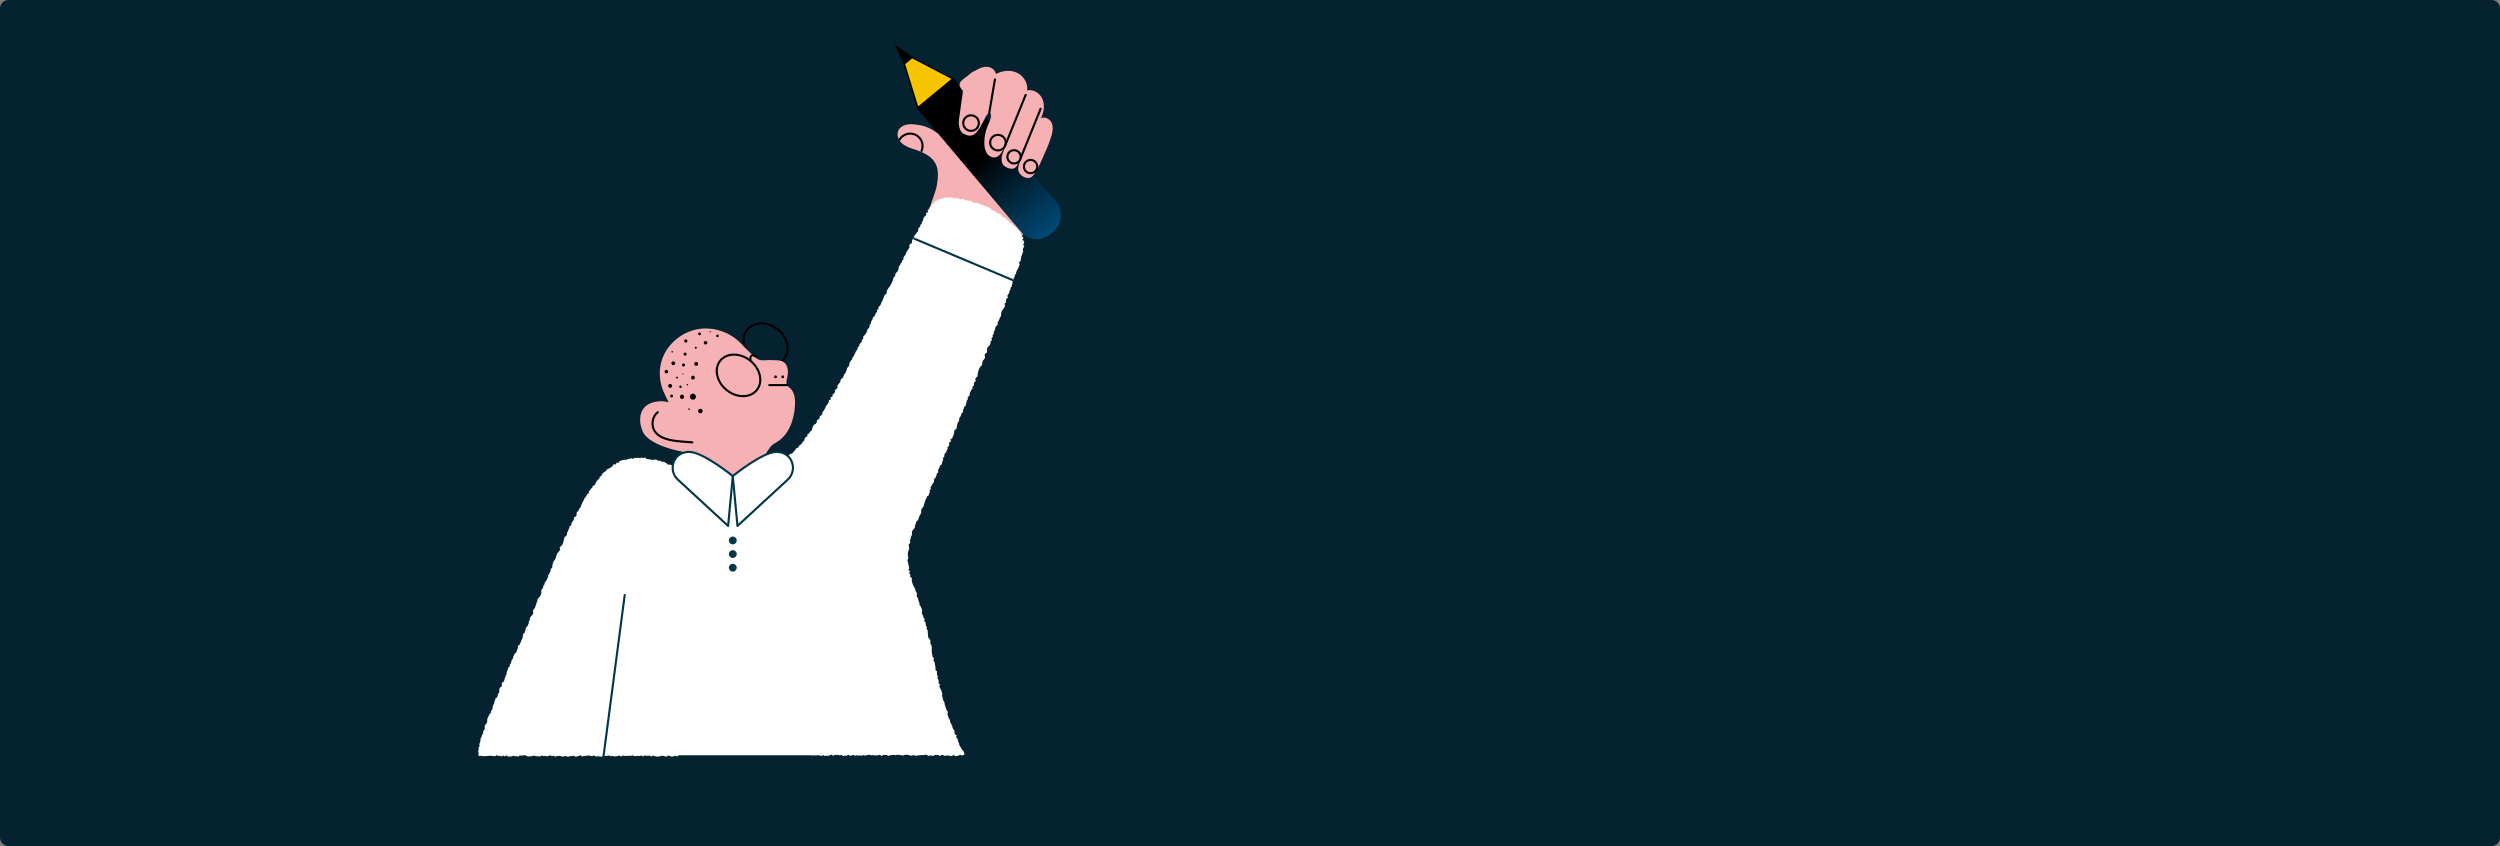 <svg width="1179" height="399" viewBox="0 0 1179 399" fill="none" xmlns="http://www.w3.org/2000/svg">
<rect x="0" y="0" width="1179" height="399" fill="#808080" stroke="none"/>
<path d="M0 4C0 1.791 1.791 0 4 0H1175C1177.21 0 1179 1.791 1179 4V395C1179 397.209 1177.21 399 1175 399H4C1.791 399 0 397.209 0 395V4Z" fill="#04222F"/>
<g clip-path="url(#clip0_1730_67)">
<path d="M432.661 51.329L449.904 37.096L497.851 94.707C501.59 99.2 500.963 105.87 496.452 109.594L495.557 110.333C491.046 114.057 484.347 113.432 480.608 108.939L432.661 51.329Z" fill="#010101"/>
<path d="M432.661 51.329L449.904 37.096L497.851 94.707C501.59 99.2 500.963 105.87 496.452 109.594L495.557 110.333C491.046 114.057 484.347 113.432 480.608 108.939L432.661 51.329Z" fill="url(#paint0_linear_1730_67)"/>
<path d="M424.666 24.246L449.304 37.16L432.835 50.753L424.666 24.246Z" fill="#F7C400"/>
<path d="M425.217 24.915L448.698 37.221L433.003 50.176L425.217 24.915ZM424.103 23.576L432.657 51.329L449.9 37.097L424.103 23.576Z" fill="#010101"/>
<path d="M426.312 30.727L430.755 27.06L421.964 21L426.312 30.727Z" fill="#010101"/>
<path d="M315.489 219.066L315.606 356.191H391.385L371.966 215.609C371.966 215.609 369.917 217.457 366.642 217.958C363.366 218.458 345.241 225.942 345.241 225.942L318.526 220.58L315.489 219.066Z" fill="white"/>
<path d="M351.944 165.223C349.757 160.795 350.666 157.689 352.628 155.299C355.745 151.502 362.108 151.549 366.842 155.403C371.576 159.257 372.888 165.459 369.771 169.255C369.304 169.825 369.204 169.992 368.606 170.388" stroke="#010101" stroke-miterlimit="10"/>
<path d="M312.493 168.779C315.154 161.846 321.674 156.562 329.009 155.247C336.343 153.932 344.243 156.576 349.389 161.944C350.604 163.212 356.053 168.907 357.701 169.559C359.677 170.341 361.801 169.651 363.92 169.823C365.77 169.973 367.773 169.676 369.365 170.626C371.714 172.028 371.912 175.365 371.269 178.016C370.979 179.213 370.59 180.542 371.196 181.616C371.551 182.245 372.188 182.655 372.715 183.151C374.821 185.13 375.09 188.348 374.921 191.226C374.525 197.958 372.022 205.159 366.194 208.59C365.514 208.991 364.794 209.337 364.192 209.846C363.534 210.403 363.047 211.129 362.569 211.846C360.453 215.017 358.338 218.189 356.223 221.36C355.092 223.055 353.658 221.875 351.638 221.565C351.026 221.471 345.781 226.238 345.237 225.944C340.544 223.405 331.424 224.306 327.378 220.834C325.817 219.494 331.931 214.548 329.876 214.395C328.643 214.304 309.076 211.979 303.89 204.843C301.735 201.878 299.468 192.267 307.827 189.803C312.162 188.525 315.342 189.769 315.342 189.769C315.342 189.769 312.843 184.694 312.33 183.209C310.729 178.574 310.732 173.369 312.493 168.779Z" fill="#F6B1B4"/>
<path d="M356.856 184.012C359.972 180.216 358.66 174.014 353.927 170.16C349.193 166.306 342.829 166.26 339.713 170.056C336.596 173.852 337.908 180.054 342.642 183.908C347.375 187.762 353.739 187.809 356.856 184.012Z" stroke="#010101" stroke-miterlimit="10"/>
<path d="M353.886 169.856C353.867 169.286 353.792 168.85 354.002 168.32C354.505 167.048 355.771 167.594 356.404 168.151" stroke="#010101" stroke-miterlimit="10" stroke-linecap="round"/>
<path d="M365.739 178.363C366.106 178.363 366.404 178.066 366.404 177.7C366.404 177.334 366.106 177.037 365.739 177.037C365.371 177.037 365.073 177.334 365.073 177.7C365.073 178.066 365.371 178.363 365.739 178.363Z" fill="#010101"/>
<path d="M369.137 178.363C369.504 178.363 369.802 178.066 369.802 177.7C369.802 177.334 369.504 177.037 369.137 177.037C368.769 177.037 368.471 177.334 368.471 177.7C368.471 178.066 368.769 178.363 369.137 178.363Z" fill="#010101"/>
<path d="M371.195 181.616H362.823" stroke="#010101" stroke-miterlimit="10" stroke-linecap="round"/>
<path d="M310.184 194.4C308.396 195.826 307.551 198.216 307.784 200.486C308.622 208.651 321.794 208.063 326.494 208.614" stroke="#010101" stroke-miterlimit="10" stroke-linecap="round"/>
<path d="M330.306 194.906C330.897 194.906 331.376 194.429 331.376 193.841C331.376 193.252 330.897 192.775 330.306 192.775C329.715 192.775 329.236 193.252 329.236 193.841C329.236 194.429 329.715 194.906 330.306 194.906Z" fill="#010101"/>
<path d="M326.785 188.514C327.578 188.514 328.221 187.874 328.221 187.084C328.221 186.294 327.578 185.654 326.785 185.654C325.992 185.654 325.349 186.294 325.349 187.084C325.349 187.874 325.992 188.514 326.785 188.514Z" fill="#010101"/>
<path d="M324.959 193.338C325.177 193.338 325.353 193.163 325.353 192.946C325.353 192.729 325.177 192.553 324.959 192.553C324.741 192.553 324.565 192.729 324.565 192.946C324.565 193.163 324.741 193.338 324.959 193.338Z" fill="#010101"/>
<path d="M321.633 188.121C322.193 188.121 322.646 187.669 322.646 187.111C322.646 186.554 322.193 186.102 321.633 186.102C321.073 186.102 320.619 186.554 320.619 187.111C320.619 187.669 321.073 188.121 321.633 188.121Z" fill="#010101"/>
<path d="M324.198 181.786C324.4 181.786 324.564 181.623 324.564 181.421C324.564 181.22 324.4 181.057 324.198 181.057C323.996 181.057 323.832 181.22 323.832 181.421C323.832 181.623 323.996 181.786 324.198 181.786Z" fill="#010101"/>
<path d="M316.033 182.907C316.546 182.907 316.962 182.493 316.962 181.982C316.962 181.471 316.546 181.057 316.033 181.057C315.52 181.057 315.104 181.471 315.104 181.982C315.104 182.493 315.52 182.907 316.033 182.907Z" fill="#010101"/>
<path d="M319.271 178.53C319.519 178.53 319.721 178.329 319.721 178.082C319.721 177.834 319.519 177.633 319.271 177.633C319.022 177.633 318.82 177.834 318.82 178.082C318.82 178.329 319.022 178.53 319.271 178.53Z" fill="#010101"/>
<path d="M314.261 176.121C314.727 176.121 315.105 175.744 315.105 175.28C315.105 174.815 314.727 174.439 314.261 174.439C313.794 174.439 313.416 174.815 313.416 175.28C313.416 175.744 313.794 176.121 314.261 176.121Z" fill="#010101"/>
<path d="M322.351 172.841C322.748 172.841 323.069 172.521 323.069 172.126C323.069 171.731 322.748 171.411 322.351 171.411C321.955 171.411 321.633 171.731 321.633 172.126C321.633 172.521 321.955 172.841 322.351 172.841Z" fill="#010101"/>
<path d="M322.07 176.679C322.225 176.679 322.351 176.554 322.351 176.399C322.351 176.244 322.225 176.119 322.07 176.119C321.915 176.119 321.789 176.244 321.789 176.399C321.789 176.554 321.915 176.679 322.07 176.679Z" fill="#010101"/>
<path d="M317.523 172.184C318.02 172.184 318.424 171.782 318.424 171.286C318.424 170.791 318.02 170.389 317.523 170.389C317.025 170.389 316.622 170.791 316.622 171.286C316.622 171.782 317.025 172.184 317.523 172.184Z" fill="#010101"/>
<path d="M317.002 166.279C317.212 166.279 317.382 166.109 317.382 165.9C317.382 165.691 317.212 165.522 317.002 165.522C316.792 165.522 316.622 165.691 316.622 165.9C316.622 166.109 316.792 166.279 317.002 166.279Z" fill="#010101"/>
<path d="M323.09 167.749C323.499 167.749 323.83 167.419 323.83 167.013C323.83 166.606 323.499 166.277 323.09 166.277C322.682 166.277 322.351 166.606 322.351 167.013C322.351 167.419 322.682 167.749 323.09 167.749Z" fill="#010101"/>
<path d="M328.307 172.532C328.82 172.532 329.236 172.118 329.236 171.607C329.236 171.096 328.82 170.682 328.307 170.682C327.794 170.682 327.378 171.096 327.378 171.607C327.378 172.118 327.794 172.532 328.307 172.532Z" fill="#010101"/>
<path d="M323.422 161.567C323.849 161.567 324.196 161.222 324.196 160.796C324.196 160.37 323.849 160.025 323.422 160.025C322.994 160.025 322.647 160.37 322.647 160.796C322.647 161.222 322.994 161.567 323.422 161.567Z" fill="#010101"/>
<path d="M329.912 158.118C330.285 158.118 330.587 157.816 330.587 157.445C330.587 157.073 330.285 156.772 329.912 156.772C329.538 156.772 329.236 157.073 329.236 157.445C329.236 157.816 329.538 158.118 329.912 158.118Z" fill="#010101"/>
<path d="M338.361 159.016C338.703 159.016 338.981 158.74 338.981 158.399C338.981 158.058 338.703 157.782 338.361 157.782C338.019 157.782 337.742 158.058 337.742 158.399C337.742 158.74 338.019 159.016 338.361 159.016Z" fill="#010101"/>
<path d="M332.731 162.478C333.197 162.478 333.576 162.101 333.576 161.636C333.576 161.172 333.197 160.795 332.731 160.795C332.264 160.795 331.886 161.172 331.886 161.636C331.886 162.101 332.264 162.478 332.731 162.478Z" fill="#010101"/>
<path d="M328.138 164.454C328.402 164.454 328.616 164.241 328.616 163.978C328.616 163.714 328.402 163.501 328.138 163.501C327.873 163.501 327.659 163.714 327.659 163.978C327.659 164.241 327.873 164.454 328.138 164.454Z" fill="#010101"/>
<path d="M334.898 156.774C335.069 156.774 335.208 156.636 335.208 156.466C335.208 156.295 335.069 156.157 334.898 156.157C334.727 156.157 334.588 156.295 334.588 156.466C334.588 156.636 334.727 156.774 334.898 156.774Z" fill="#010101"/>
<path d="M326.791 178.98C327.288 178.98 327.692 178.578 327.692 178.082C327.692 177.587 327.288 177.185 326.791 177.185C326.293 177.185 325.89 177.587 325.89 178.082C325.89 178.578 326.293 178.98 326.791 178.98Z" fill="#010101"/>
<path d="M320.929 182.964C321.255 182.964 321.52 182.7 321.52 182.375C321.52 182.049 321.255 181.786 320.929 181.786C320.602 181.786 320.338 182.049 320.338 182.375C320.338 182.7 320.602 182.964 320.929 182.964Z" fill="#010101"/>
<path d="M316.705 187.448C317.078 187.448 317.381 187.146 317.381 186.775C317.381 186.403 317.078 186.102 316.705 186.102C316.332 186.102 316.029 186.403 316.029 186.775C316.029 187.146 316.332 187.448 316.705 187.448Z" fill="#010101"/>
<path d="M442.373 62.998C439.32 60.739 436.58 59.385 432.813 58.864C431.074 58.623 429.293 58.403 427.575 58.762C425.857 59.12 424.185 60.167 423.544 61.794C422.694 63.947 423.905 66.456 425.723 67.897C427.54 69.338 429.845 69.982 432.044 70.727C435.695 71.963 439.49 73.804 441.233 77.231C442.848 80.407 442.329 84.197 441.771 87.714C441.402 90.041 438.479 97.113 438.11 99.441C443.97 100.323 452.093 96.074 457.893 97.285C459.22 97.563 460.554 97.851 461.803 98.374C463.944 99.272 465.736 100.812 467.562 102.241C470.046 104.185 472.661 105.964 475.383 107.56C477.638 108.883 480.074 110.182 481.422 112.416C481.926 111.852 482.276 111.153 482.425 110.413L442.373 62.998Z" fill="#F6B1B4"/>
<path d="M459.48 33.598C461.222 32.5 463.14 31.481 465.202 31.494C467.264 31.506 469.452 32.897 469.666 34.939C472.671 33.254 476.482 32.836 479.603 34.297C482.723 35.759 484.901 39.254 484.374 42.648C487.374 41.904 490.575 44.045 491.706 46.91C492.836 49.775 492.234 53.079 490.86 55.837C492.687 54.736 495.216 56.113 496.024 58.081C496.832 60.049 496.39 62.291 495.781 64.329C494.691 67.972 493.109 71.446 491.531 74.907C490.144 77.951 489.395 80.213 487.218 82.757C486.515 83.579 485.285 84.541 482.879 83.463C481.176 82.7 479.675 80.656 480.3 78.555C480.83 76.772 481.311 75.099 481.75 73.291C481.333 74.665 480.785 76 480.114 77.271C479.671 78.11 479.129 78.964 478.275 79.381C476.868 80.066 473.823 78.936 473.002 77.608C472.181 76.28 472.183 74.11 472.8 72.43C473.478 70.585 474.217 68.744 474.217 68.744C472.803 70.724 471.993 73.567 469.628 74.165C468.021 74.571 466.297 73.623 465.384 72.245C464.471 70.866 464.229 69.153 464.211 67.502C464.179 64.654 464.747 61.8 465.867 59.18C466.524 57.644 467.386 56.111 467.365 54.442C467.361 54.118 467.309 53.766 467.071 53.546C466.456 52.977 465.555 53.821 465.159 54.558C464.368 56.026 463.578 57.494 462.788 58.962C461.891 60.629 460.931 62.365 459.339 63.396C457.748 64.426 455.809 63.923 454.193 62.931C452.203 61.707 452.022 58.065 452.224 56.618C452.826 52.287 453.428 47.956 454.031 43.625C454.072 43.326 454.113 43.02 454.048 42.726C453.964 42.347 455.171 44.106 454.928 43.804C453.456 41.968 451.303 40.306 453.362 38.168C454.24 37.257 455.343 36.49 456.357 35.737C456.989 35.267 458.698 33.598 459.48 33.598Z" fill="#F6B1B4"/>
<path d="M479.492 107.231C479.307 107.051 478.75 107.248 478.554 107.062C478.366 106.885 478.337 106.533 478.139 106.351C477.947 106.175 477.609 106.158 477.408 105.979C477.213 105.807 477.279 105.336 477.076 105.16C476.878 104.99 476.405 105.138 476.2 104.965C476 104.798 476.007 104.38 475.799 104.21C475.596 104.046 475.383 103.89 475.172 103.724C474.967 103.562 474.611 103.59 474.399 103.428C474.191 103.269 474.205 102.815 473.991 102.656C473.78 102.5 473.425 102.537 473.208 102.381C472.995 102.228 472.711 102.175 472.492 102.023C472.277 101.873 472.302 101.372 472.081 101.223C471.863 101.076 471.56 101.051 471.337 100.905C471.117 100.762 470.854 100.681 470.629 100.539C470.407 100.399 470.057 100.464 469.829 100.326C469.605 100.189 469.543 99.784 469.313 99.649C469.087 99.517 468.844 99.409 468.613 99.278C468.385 99.149 468.002 99.298 467.769 99.171C467.538 99.046 467.527 98.512 467.292 98.389C467.059 98.267 466.871 98.048 466.633 97.929C466.398 97.811 466.101 97.809 465.861 97.694C465.624 97.579 465.398 97.433 465.157 97.322C464.918 97.211 464.609 97.247 464.366 97.14C464.125 97.034 463.921 96.835 463.676 96.732C463.434 96.63 463.108 96.724 462.861 96.625C462.616 96.527 462.466 96.184 462.217 96.09C461.971 95.996 461.622 96.17 461.372 96.08C461.124 95.99 460.956 95.668 460.704 95.582C460.455 95.497 460.081 95.781 459.828 95.699C459.577 95.618 459.322 95.56 459.067 95.483C458.814 95.406 458.583 95.269 458.327 95.197C458.073 95.125 457.945 94.594 457.688 94.527C457.433 94.46 457.056 94.867 456.797 94.804C456.541 94.742 456.322 94.528 456.063 94.47C455.806 94.412 455.51 94.54 455.249 94.486C454.991 94.433 454.804 94.014 454.543 93.965C454.283 93.917 454.034 93.783 453.771 93.739C453.511 93.695 453.179 94.09 452.915 94.05C452.654 94.012 452.439 93.641 452.174 93.606C451.912 93.572 451.643 93.574 451.378 93.544C451.116 93.515 450.861 93.38 450.596 93.355C450.333 93.331 450.039 93.655 449.773 93.635C449.509 93.616 449.272 93.143 449.006 93.128C448.742 93.113 448.474 93.063 448.207 93.053C447.943 93.043 447.669 93.121 447.401 93.116C447.137 93.111 446.866 93.344 446.598 93.344C446.329 93.343 446.038 93.075 445.772 93.096C445.504 93.119 445.261 93.431 444.998 93.475C444.734 93.52 444.493 93.661 444.235 93.727C443.975 93.794 443.656 93.673 443.404 93.761C443.152 93.849 442.878 93.919 442.634 94.028C442.39 94.137 442.245 94.456 442.011 94.585C441.777 94.714 441.413 94.642 441.191 94.79C440.968 94.938 440.846 95.238 440.636 95.404C440.427 95.57 440.269 95.794 440.074 95.976C439.879 96.158 439.697 96.349 439.517 96.547C439.339 96.744 439.389 97.112 439.226 97.325C439.064 97.535 438.632 97.545 438.487 97.77C438.343 97.993 438.363 98.308 438.237 98.544C438.114 98.775 437.606 98.803 437.483 99.035C437.361 99.266 437.776 99.781 437.653 100.013C437.531 100.244 436.857 100.186 436.734 100.418C436.612 100.649 437.004 101.151 436.882 101.383C436.76 101.614 436.387 101.715 436.264 101.947C436.142 102.179 435.805 102.298 435.683 102.531C435.561 102.763 435.554 103.054 435.432 103.287C435.31 103.519 435.364 103.842 435.243 104.075C435.121 104.307 434.914 104.495 434.793 104.729C434.672 104.961 434.811 105.327 434.689 105.561C434.569 105.793 434.139 105.866 434.017 106.099C433.897 106.332 434.104 106.733 433.983 106.967C433.862 107.199 433.347 107.229 433.226 107.463C433.105 107.695 433.162 108.019 433.041 108.253C432.921 108.486 433.024 108.833 432.903 109.067C432.783 109.3 432.5 109.449 432.379 109.683C432.259 109.916 432.053 110.105 431.932 110.339C431.812 110.572 431.507 110.711 431.387 110.945C431.267 111.178 431.187 111.433 431.067 111.667C430.947 111.9 430.922 112.182 430.802 112.416C430.683 112.649 430.405 112.803 430.285 113.037C430.166 113.271 430.201 113.583 430.081 113.817C429.961 114.051 430.14 114.435 430.02 114.67C429.901 114.903 429.263 114.875 429.144 115.11C429.025 115.344 428.94 115.595 428.82 115.83C428.701 116.064 429.039 116.528 428.92 116.763C428.801 116.997 428.522 117.151 428.403 117.385C428.284 117.619 428.179 117.861 428.06 118.095C427.941 118.329 427.674 118.49 427.555 118.724C427.437 118.959 427.396 119.232 427.277 119.467C427.158 119.701 427.116 119.974 426.997 120.209C426.878 120.443 426.595 120.595 426.476 120.83C426.357 121.064 426.191 121.274 426.072 121.508C425.954 121.742 426.133 122.125 426.014 122.36C425.896 122.594 425.554 122.716 425.436 122.951C425.317 123.185 425.369 123.504 425.25 123.739C425.132 123.973 424.84 124.12 424.722 124.355C424.604 124.589 424.56 124.861 424.441 125.096C424.323 125.33 423.964 125.444 423.846 125.679C423.728 125.913 423.95 126.318 423.831 126.553C423.713 126.787 423.711 127.08 423.593 127.315C423.475 127.549 423.393 127.802 423.275 128.037C423.157 128.272 422.775 128.375 422.657 128.61C422.539 128.845 422.344 129.042 422.226 129.277C422.108 129.511 422.32 129.911 422.202 130.146C422.084 130.381 421.611 130.439 421.493 130.674C421.375 130.909 421.365 131.198 421.247 131.434C421.129 131.669 421.208 132.002 421.09 132.237C420.972 132.472 420.838 132.699 420.72 132.934C420.601 133.169 420.537 133.43 420.419 133.665C420.301 133.9 420.143 134.115 420.024 134.35C419.906 134.586 419.788 134.82 419.669 135.055C419.551 135.291 419.224 135.422 419.106 135.657C418.988 135.892 418.856 136.121 418.738 136.356C418.619 136.591 418.357 136.755 418.239 136.99C418.121 137.226 418.307 137.613 418.189 137.849C418.071 138.084 418.093 138.39 417.975 138.625C417.857 138.861 417.303 138.879 417.184 139.115C417.066 139.35 417.04 139.632 416.922 139.868C416.803 140.103 416.765 140.379 416.646 140.614C416.528 140.85 416.475 141.119 416.357 141.354C416.238 141.59 416.119 141.825 416 142.061C415.882 142.297 415.763 142.532 415.645 142.768C415.526 143.003 415.509 143.289 415.39 143.525C415.272 143.76 415.092 143.965 414.974 144.201C414.855 144.436 414.422 144.515 414.304 144.75C414.185 144.986 414.405 145.391 414.287 145.626C414.168 145.862 413.745 145.945 413.626 146.181C413.507 146.416 413.716 146.815 413.597 147.051C413.478 147.286 413.168 147.426 413.049 147.662C412.93 147.897 412.825 148.14 412.706 148.375C412.587 148.611 412.573 148.898 412.454 149.134C412.334 149.369 411.832 149.413 411.713 149.648C411.594 149.883 411.679 150.221 411.559 150.456C411.44 150.692 411.238 150.885 411.118 151.121C410.999 151.356 410.892 151.598 410.773 151.833C410.654 152.069 410.772 152.424 410.652 152.659C410.533 152.894 410.194 153.019 410.074 153.254C409.955 153.49 410.179 153.899 410.059 154.134C409.94 154.369 409.774 154.582 409.654 154.817C409.535 155.052 409.144 155.151 409.024 155.386C408.904 155.621 409.024 155.977 408.904 156.212C408.784 156.448 408.668 156.685 408.548 156.92C408.428 157.155 408.237 157.355 408.117 157.589C407.996 157.825 407.707 157.974 407.586 158.209C407.466 158.444 407.176 158.593 407.056 158.827C406.935 159.062 407.234 159.511 407.113 159.745C406.993 159.981 406.624 160.089 406.504 160.324C406.383 160.559 406.537 160.935 406.417 161.169C406.296 161.404 405.991 161.545 405.87 161.779C405.749 162.014 405.431 162.148 405.31 162.383C405.189 162.618 405.324 162.984 405.203 163.218C405.081 163.453 404.642 163.525 404.521 163.759C404.399 163.994 404.523 164.354 404.402 164.588C404.28 164.823 404.11 165.033 403.989 165.267C403.867 165.501 403.644 165.683 403.522 165.917C403.4 166.152 403.413 166.456 403.291 166.69C403.169 166.925 402.96 167.114 402.838 167.348C402.716 167.582 402.673 167.858 402.551 168.091C402.428 168.325 402.134 168.47 402.012 168.704C401.889 168.938 401.957 169.271 401.834 169.505C401.711 169.739 401.397 169.872 401.274 170.106C401.15 170.34 400.959 170.537 400.835 170.77C400.712 171.004 400.629 171.259 400.505 171.492C400.382 171.725 400.638 172.158 400.514 172.391C400.39 172.625 400.118 172.78 399.995 173.013C399.87 173.247 399.582 173.393 399.458 173.626C399.334 173.859 399.467 174.228 399.343 174.461C399.218 174.694 399.068 174.914 398.944 175.146C398.819 175.379 398.874 175.708 398.749 175.94C398.624 176.173 398.244 176.27 398.119 176.502C397.993 176.735 397.973 177.024 397.848 177.255C397.722 177.488 397.72 177.787 397.595 178.018C397.469 178.251 397.088 178.346 396.962 178.577C396.836 178.81 396.547 178.954 396.421 179.185C396.294 179.417 396.439 179.796 396.312 180.027C396.185 180.259 395.974 180.444 395.847 180.675C395.72 180.907 395.463 181.067 395.336 181.298C395.208 181.53 395.039 181.738 394.912 181.968C394.784 182.2 395.098 182.673 394.97 182.903C394.841 183.135 394.543 183.272 394.415 183.501C394.286 183.732 393.824 183.778 393.696 184.008C393.567 184.239 393.911 184.732 393.782 184.961C393.652 185.192 393.399 185.353 393.269 185.582C393.139 185.812 392.773 185.909 392.643 186.138C392.513 186.368 392.758 186.809 392.628 187.037C392.497 187.267 391.832 187.194 391.702 187.422C391.57 187.651 391.914 188.15 391.784 188.378C391.652 188.607 391.068 188.578 390.937 188.805C390.805 189.034 390.972 189.434 390.84 189.66C390.707 189.889 390.546 190.101 390.414 190.327C390.281 190.556 390.167 190.795 390.034 191.021C389.9 191.249 389.564 191.358 389.431 191.583C389.296 191.811 389.366 192.157 389.232 192.383C389.097 192.61 388.946 192.827 388.812 193.052C388.676 193.279 388.583 193.53 388.448 193.755C388.312 193.982 387.999 194.101 387.863 194.325C387.726 194.551 387.958 194.999 387.821 195.222C387.684 195.448 387.466 195.624 387.329 195.847C387.19 196.072 386.723 196.094 386.585 196.317C386.445 196.541 386.699 197.007 386.56 197.229C386.42 197.453 386.071 197.546 385.932 197.767C385.791 197.991 385.393 198.051 385.253 198.271C385.111 198.494 385.332 198.946 385.191 199.165C385.048 199.388 384.883 199.595 384.741 199.814C384.597 200.036 384.122 200.041 383.979 200.259C383.834 200.48 383.629 200.657 383.485 200.875C383.339 201.095 383.344 201.411 383.198 201.628C383.051 201.847 383.11 202.203 382.963 202.418C382.814 202.637 382.857 202.985 382.709 203.199C382.559 203.418 382.089 203.415 381.94 203.629C381.788 203.847 381.787 204.168 381.636 204.381C381.482 204.599 380.96 204.551 380.807 204.763C380.652 204.979 380.922 205.498 380.768 205.708C380.611 205.922 380.167 205.923 380.012 206.132C379.853 206.345 379.671 206.535 379.513 206.742C379.352 206.953 379.531 207.42 379.371 207.625C379.208 207.834 378.961 207.976 378.799 208.179C378.634 208.387 378.501 208.62 378.338 208.82C378.169 209.026 378.056 209.277 377.89 209.475C377.718 209.679 377.329 209.696 377.16 209.891C376.985 210.093 376.917 210.384 376.744 210.575C376.565 210.774 376.393 210.975 376.217 211.163C376.034 211.358 375.576 211.282 375.396 211.465C375.208 211.656 375.268 212.084 375.084 212.263C374.89 212.45 374.617 212.543 374.427 212.716C374.228 212.897 374.23 213.301 374.035 213.465C373.828 213.64 373.572 213.758 373.37 213.913C373.156 214.077 372.765 213.99 372.557 214.133C372.333 214.286 372.205 214.559 371.988 214.686C371.643 214.923 371.869 215.083 371.423 215.362C371.222 215.487 370.699 215.155 370.42 215.307C370.195 215.43 370.08 215.805 369.809 215.934C369.57 216.047 369.238 215.978 368.967 216.089C368.719 216.191 368.527 216.456 368.254 216.55C367.997 216.639 367.68 216.551 367.403 216.628C367.14 216.702 366.87 216.906 366.59 216.965C366.355 217.282 366.364 217.308 366.434 217.82C366.464 218.036 366.957 218.233 366.998 218.534C367.03 218.769 366.872 219.055 366.91 219.339C366.943 219.581 366.933 219.847 366.971 220.124C367.004 220.369 367.35 220.586 367.387 220.859C367.421 221.107 367.145 221.408 367.182 221.678C367.216 221.928 367.445 222.161 367.482 222.429C367.516 222.68 367.57 222.937 367.606 223.204C367.64 223.457 367.613 223.724 367.649 223.991C367.683 224.244 367.67 224.51 367.706 224.776C367.74 225.03 367.479 225.329 367.515 225.594C367.549 225.849 367.657 226.099 367.693 226.364C367.728 226.619 367.779 226.877 367.815 227.141C367.85 227.397 367.76 227.674 367.796 227.938C367.83 228.194 368.245 228.404 368.28 228.667C368.315 228.924 368.582 229.153 368.617 229.417C368.652 229.674 368.407 229.971 368.442 230.235C368.476 230.492 368.304 230.78 368.34 231.043C368.374 231.301 368.897 231.496 368.933 231.759C368.967 232.017 368.528 232.34 368.563 232.603C368.598 232.861 368.685 233.114 368.72 233.377C368.755 233.634 368.708 233.906 368.743 234.168C368.778 234.426 368.888 234.676 368.923 234.939C368.957 235.197 369.407 235.402 369.443 235.664C369.477 235.922 369.278 236.214 369.313 236.476C369.348 236.734 369.178 237.021 369.212 237.283C369.247 237.542 369.114 237.824 369.149 238.086C369.183 238.344 369.457 238.573 369.492 238.835C369.526 239.093 369.878 239.312 369.913 239.574C369.947 239.832 369.897 240.104 369.932 240.365C369.966 240.624 369.832 240.906 369.867 241.168C369.901 241.427 369.683 241.72 369.717 241.982C369.752 242.241 370.298 242.434 370.332 242.695C370.367 242.954 370.187 243.242 370.222 243.504C370.256 243.762 370.331 244.015 370.365 244.275C370.399 244.533 370.162 244.827 370.197 245.087C370.231 245.345 370.314 245.597 370.349 245.857C370.383 246.115 370.412 246.375 370.446 246.635C370.48 246.893 370.394 247.167 370.428 247.428C370.462 247.686 371.108 247.865 371.142 248.125C371.176 248.383 371.104 248.656 371.138 248.916C371.172 249.175 371.097 249.448 371.131 249.708C371.165 249.967 371.257 250.218 371.291 250.479C371.325 250.737 371.299 251.004 371.333 251.264C371.367 251.523 371.465 251.774 371.499 252.034C371.533 252.293 371.334 252.583 371.368 252.843C371.402 253.102 371.391 253.367 371.425 253.627C371.459 253.886 371.483 254.147 371.517 254.407C371.551 254.666 371.665 254.915 371.699 255.176C371.733 255.434 371.583 255.718 371.617 255.978C371.651 256.237 372.132 256.439 372.166 256.699C372.2 256.958 372.031 257.244 372.065 257.505C372.098 257.764 372.124 258.025 372.158 258.285C372.192 258.544 372.327 258.791 372.36 259.052C372.394 259.311 372.544 259.556 372.578 259.816C372.611 260.076 372.445 260.361 372.479 260.622C372.512 260.881 372.439 261.155 372.473 261.416C372.506 261.675 372.333 261.962 372.366 262.222C372.4 262.482 372.488 262.735 372.522 262.995C372.556 263.255 372.647 263.507 372.681 263.768C372.714 264.028 372.606 264.306 372.64 264.567C372.673 264.826 373.284 265.012 373.318 265.273C373.351 265.533 373.289 265.805 373.323 266.066C373.356 266.326 372.995 266.636 373.028 266.897C373.062 267.157 373.296 267.392 373.329 267.652C373.362 267.912 373.256 268.19 373.289 268.451C373.323 268.71 373.677 268.929 373.71 269.189C373.744 269.448 373.628 269.727 373.662 269.987C373.695 270.246 373.708 270.508 373.742 270.768C373.775 271.028 373.745 271.296 373.778 271.556C373.811 271.816 373.675 272.097 373.709 272.357C373.742 272.617 374.085 272.837 374.118 273.098C374.151 273.357 373.851 273.66 373.884 273.92C373.917 274.18 374.099 274.421 374.132 274.681C374.165 274.941 374.148 275.208 374.182 275.468C374.215 275.728 374.45 275.963 374.483 276.223C374.516 276.484 374.431 276.759 374.464 277.019C374.497 277.279 374.713 277.517 374.746 277.777C374.779 278.037 374.68 278.314 374.713 278.575C374.746 278.835 374.978 279.071 375.011 279.332C375.044 279.592 375.224 279.834 375.257 280.095C375.29 280.355 374.815 280.679 374.848 280.939C374.881 281.199 374.804 281.473 374.837 281.734C374.869 281.994 375.471 282.184 375.504 282.445C375.537 282.705 375.097 283.025 375.13 283.285C375.163 283.546 375.576 283.759 375.609 284.02C375.641 284.281 375.28 284.591 375.312 284.852C375.345 285.113 375.332 285.379 375.365 285.64C375.398 285.901 375.872 286.108 375.904 286.369C375.937 286.63 375.68 286.927 375.712 287.188C375.745 287.449 375.769 287.711 375.802 287.973C375.834 288.234 376.239 288.449 376.271 288.711C376.303 288.972 375.899 289.287 375.931 289.549C375.964 289.81 376.09 290.06 376.122 290.322C376.155 290.583 376.258 290.836 376.29 291.098C376.323 291.359 376.385 291.617 376.417 291.878C376.449 292.139 376.171 292.438 376.203 292.699C376.236 292.961 376.488 293.195 376.52 293.456C376.552 293.718 376.586 293.979 376.618 294.24C376.65 294.502 376.871 294.74 376.903 295.001C376.935 295.263 376.857 295.538 376.889 295.799C376.921 296.061 376.786 296.342 376.818 296.603C376.85 296.865 376.773 297.14 376.805 297.401C376.836 297.663 377.213 297.882 377.245 298.144C377.277 298.405 377.089 298.693 377.12 298.955C377.152 299.217 377.508 299.439 377.54 299.701C377.571 299.962 377.15 300.278 377.182 300.539C377.213 300.801 377.202 301.068 377.234 301.329C377.265 301.591 377.867 301.785 377.898 302.046C377.929 302.308 377.802 302.589 377.833 302.85C377.865 303.112 377.672 303.4 377.703 303.662C377.734 303.924 378.086 304.148 378.118 304.409C378.149 304.671 378.271 304.922 378.302 305.183C378.333 305.445 378.183 305.729 378.214 305.99C378.245 306.252 378.069 306.538 378.1 306.8C378.131 307.062 378.331 307.304 378.362 307.565C378.393 307.827 378.16 308.12 378.191 308.381C378.221 308.643 378.123 308.92 378.154 309.182C378.184 309.444 378.225 309.704 378.256 309.966C378.287 310.228 378.889 310.423 378.92 310.685C378.95 310.947 378.879 311.221 378.909 311.482C378.94 311.744 378.911 312.013 378.941 312.274C378.972 312.537 379.104 312.787 379.134 313.048C379.164 313.311 379.265 313.564 379.295 313.826C379.326 314.088 379.178 314.37 379.208 314.632C379.238 314.894 379.236 315.159 379.266 315.421C379.296 315.683 379.605 315.913 379.635 316.175C379.665 316.437 379.303 316.743 379.333 317.004C379.363 317.267 379.169 317.554 379.199 317.815C379.229 318.078 379.249 318.34 379.278 318.602C379.308 318.864 379.689 319.087 379.718 319.348C379.748 319.61 379.97 319.851 379.999 320.112C380.029 320.374 379.537 320.694 379.566 320.955C379.595 321.217 379.879 321.451 379.908 321.712C379.937 321.975 379.787 322.256 379.816 322.517C379.845 322.78 380.071 323.02 380.1 323.281C380.129 323.543 380.168 323.804 380.197 324.065C380.226 324.328 380.525 324.56 380.553 324.821C380.582 325.084 380.207 325.389 380.235 325.65C380.263 325.912 380.175 326.186 380.203 326.447C380.231 326.71 380.737 326.921 380.765 327.181C380.793 327.444 380.525 327.737 380.553 327.998C380.581 328.26 380.525 328.531 380.553 328.791C380.581 329.054 380.673 329.309 380.701 329.569C380.728 329.832 380.755 330.094 380.782 330.354C380.81 330.617 380.878 330.874 380.905 331.134C380.932 331.397 380.678 331.687 380.704 331.947C380.732 332.21 381.261 332.421 381.287 332.681C381.314 332.943 380.952 333.244 380.978 333.504C381.005 333.767 380.96 334.035 380.986 334.295C381.013 334.558 381.089 334.814 381.114 335.074C381.14 335.337 381.425 335.573 381.45 335.832C381.476 336.095 381.495 336.357 381.52 336.617C381.546 336.88 381.365 337.161 381.39 337.42C381.415 337.683 381.531 337.935 381.555 338.195C381.58 338.458 381.895 338.692 381.919 338.951C381.944 339.214 381.576 339.511 381.6 339.77C381.625 340.033 381.607 340.298 381.631 340.557C381.655 340.82 382.071 341.046 382.094 341.305C382.118 341.569 381.982 341.845 382.004 342.103C382.028 342.368 381.89 342.643 381.912 342.901C381.935 343.167 381.83 343.44 381.852 343.699C381.875 343.965 382.455 344.181 382.476 344.44C382.498 344.706 382.08 345.003 382.1 345.262C382.121 345.527 382.512 345.76 382.531 346.019C382.552 346.284 382.592 346.544 382.611 346.802C382.631 347.067 382.612 347.332 382.63 347.589C382.649 347.855 382.264 348.144 382.281 348.4C382.299 348.667 382.367 348.924 382.383 349.181C382.4 349.448 382.504 349.704 382.52 349.961C382.535 350.228 382.648 350.485 382.662 350.74C382.677 351.008 382.934 351.259 382.946 351.513C382.958 351.782 382.837 352.051 382.847 352.304C382.858 352.576 382.522 352.85 382.53 353.103C382.538 353.375 382.994 353.627 382.998 353.877C383.003 354.152 383.065 354.417 383.066 354.665C383.066 354.944 382.939 355.209 382.934 355.452C382.927 355.737 382.692 356.155 382.677 356.389C383.054 356.503 383.12 355.915 383.513 355.915C383.907 355.915 383.907 356.188 384.3 356.188C384.694 356.188 384.694 356.122 385.088 356.122C385.482 356.122 385.482 355.952 385.876 355.952C386.27 355.952 386.27 356.261 386.663 356.261C387.057 356.261 387.057 356.393 387.451 356.393C387.844 356.393 387.844 356.012 388.237 356.012C388.631 356.012 388.631 356.518 389.024 356.518C389.417 356.518 389.417 356.267 389.81 356.267C390.203 356.267 390.203 356.517 390.596 356.517C390.989 356.517 390.989 356.035 391.382 356.035C391.775 356.035 391.775 355.963 392.168 355.963C392.561 355.963 392.561 356.44 392.954 356.44C393.346 356.44 393.346 355.958 393.739 355.958C394.132 355.958 394.132 356.114 394.525 356.114C394.918 356.114 394.918 355.955 395.311 355.955C395.704 355.955 395.704 356.233 396.097 356.233C396.491 356.233 396.491 355.987 396.884 355.987C397.277 355.987 397.277 356.56 397.671 356.56C398.064 356.56 398.064 356.359 398.458 356.359C398.852 356.359 398.852 356.45 399.246 356.45C399.64 356.45 399.64 355.922 400.034 355.922C400.428 355.922 400.428 356.414 400.822 356.414C401.216 356.414 401.216 356.288 401.61 356.288C402.003 356.288 402.003 355.987 402.397 355.987C402.79 355.987 402.79 356.44 403.184 356.44C403.577 356.44 403.577 356.183 403.971 356.183C404.364 356.183 404.364 356.355 404.757 356.355C405.151 356.355 405.151 356.25 405.544 356.25C405.937 356.25 405.937 356.405 406.33 356.405C406.724 356.405 406.724 356.094 407.117 356.094C407.511 356.094 407.511 356.349 407.904 356.349C408.298 356.349 408.298 356.21 408.692 356.21C409.086 356.21 409.086 355.957 409.48 355.957C409.874 355.957 409.874 356.031 410.268 356.031C410.662 356.031 410.662 356.246 411.057 356.246C411.45 356.246 411.45 356.091 411.844 356.091C412.238 356.091 412.238 356.249 412.632 356.249C413.026 356.249 413.026 356.292 413.419 356.292C413.813 356.292 413.813 356.105 414.206 356.105C414.6 356.105 414.6 355.982 414.994 355.982C415.387 355.982 415.387 356.56 415.781 356.56C416.175 356.56 416.175 355.981 416.569 355.981C416.963 355.981 416.963 356.082 417.357 356.082C417.751 356.082 417.751 356.043 418.146 356.043C418.54 356.043 418.54 356.514 418.934 356.514C419.328 356.514 419.328 356.18 419.722 356.18C420.116 356.18 420.116 356.129 420.51 356.129C420.904 356.129 420.904 355.927 421.298 355.927C421.692 355.927 421.692 356.15 422.085 356.15C422.48 356.15 422.48 356.041 422.874 356.041C423.268 356.041 423.268 355.927 423.662 355.927C424.056 355.927 424.056 356.09 424.45 356.09C424.844 356.09 424.844 356.205 425.238 356.205C425.631 356.205 425.631 356.296 426.024 356.296C426.417 356.296 426.417 355.976 426.81 355.976C427.203 355.976 427.203 355.937 427.595 355.937C427.988 355.937 427.988 356.043 428.381 356.043C428.774 356.043 428.774 356.302 429.166 356.302C429.56 356.302 429.56 356.365 429.953 356.365C430.346 356.365 430.346 356.151 430.74 356.151C431.134 356.151 431.134 356.266 431.528 356.266C431.923 356.266 431.923 356.461 432.318 356.461C432.712 356.461 432.712 356.156 433.106 356.156C433.5 356.156 433.5 356.151 433.894 356.151C434.288 356.151 434.288 356.08 434.681 356.08C435.075 356.08 435.075 356.144 435.468 356.144C435.862 356.144 435.862 355.922 436.256 355.922C436.651 355.922 436.651 356.016 437.045 356.016C437.44 356.016 437.44 356.481 437.835 356.481C438.23 356.481 438.23 356.272 438.624 356.272C439.018 356.272 439.018 356.343 439.412 356.343C439.807 356.343 439.807 356.513 440.201 356.513C440.596 356.513 440.596 355.982 440.991 355.982C441.386 355.982 441.386 356.027 441.781 356.027C442.175 356.027 442.175 356.08 442.57 356.08C442.965 356.08 442.965 356.53 443.36 356.53C443.755 356.53 443.755 355.957 444.15 355.957C444.545 355.957 444.545 356.184 444.94 356.184C445.333 356.184 445.333 356.513 445.726 356.513C446.12 356.513 446.12 356.249 446.514 356.249C446.909 356.249 446.909 356.308 447.305 356.308C447.699 356.308 447.699 356.529 448.094 356.529C448.489 356.529 448.489 356.532 448.884 356.532C449.28 356.532 449.28 356.023 449.676 356.023C450.071 356.023 450.071 356.54 450.466 356.54C450.862 356.54 450.862 356.512 451.258 356.512C451.654 356.512 451.654 356.324 452.051 356.324C452.446 356.324 452.446 355.93 452.842 355.93C453.238 355.93 453.238 356.303 453.635 356.303C454.032 356.303 454.032 355.964 454.43 355.964C454.827 355.964 454.78 356.159 455.155 356.029C455.531 355.898 454.893 356.104 454.64 355.642C454.535 355.45 454.805 355.008 454.662 354.735C454.552 354.524 454.327 354.345 454.196 354.086C454.085 353.868 453.743 353.742 453.618 353.489C453.508 353.266 453.414 353.017 453.293 352.766C453.184 352.539 452.989 352.338 452.872 352.088C452.764 351.859 452.57 351.655 452.455 351.406C452.349 351.175 452.385 350.868 452.273 350.619C452.168 350.386 452.063 350.143 451.953 349.895C451.849 349.66 451.846 349.373 451.738 349.125C451.636 348.888 451.653 348.594 451.548 348.345C451.446 348.108 451.006 348.005 450.902 347.756C450.803 347.517 451.246 347.05 451.144 346.801C451.045 346.561 450.443 346.52 450.342 346.27C450.245 346.029 450.22 345.754 450.121 345.504C450.025 345.263 450.267 344.885 450.169 344.635C450.075 344.393 449.738 344.24 449.642 343.989C449.549 343.746 449.352 343.538 449.258 343.287C449.165 343.043 449.191 342.752 449.098 342.501C449.007 342.256 448.858 342.029 448.766 341.778C448.677 341.533 448.496 341.317 448.406 341.065C448.317 340.82 448.13 340.605 448.041 340.353C447.954 340.107 448.125 339.767 448.037 339.515C447.95 339.268 447.544 339.128 447.457 338.876C447.372 338.629 447.353 338.355 447.267 338.102C447.184 337.854 447.046 337.621 446.962 337.368C446.879 337.12 446.899 336.834 446.816 336.581C446.734 336.332 447.134 335.925 447.052 335.672C446.972 335.424 446.542 335.286 446.461 335.033C446.382 334.785 446.292 334.538 446.213 334.285C446.134 334.036 446.076 333.778 445.997 333.525C445.92 333.276 445.771 333.046 445.693 332.792C445.617 332.542 445.552 332.286 445.476 332.032C445.4 331.781 445.502 331.476 445.426 331.222C445.352 330.971 445.037 330.788 444.962 330.533C444.889 330.282 444.746 330.048 444.672 329.793C444.6 329.541 444.66 329.248 444.588 328.993C444.516 328.741 444.316 328.522 444.244 328.266C444.173 328.013 444.459 327.66 444.388 327.404C444.318 327.151 444.326 326.875 444.256 326.618C444.187 326.365 444.056 326.127 443.987 325.87C443.919 325.616 443.762 325.385 443.694 325.128C443.626 324.873 443.312 324.682 443.244 324.424C443.178 324.17 443.062 323.926 442.996 323.668C442.93 323.414 443.351 323.036 443.286 322.779C443.221 322.525 442.661 322.394 442.597 322.137C442.533 321.882 442.764 321.553 442.701 321.296C442.638 321.041 442.591 320.781 442.528 320.523C442.466 320.267 442.138 320.074 442.076 319.816C442.015 319.56 442.383 319.201 442.321 318.943C442.261 318.686 441.938 318.49 441.878 318.231C441.818 317.974 441.917 317.68 441.857 317.42C441.799 317.165 441.935 316.864 441.877 316.606C441.819 316.349 441.225 316.211 441.167 315.952C441.11 315.695 441.228 315.397 441.171 315.138C441.115 314.88 441.187 314.593 441.13 314.333C441.074 314.075 440.991 313.821 440.935 313.56C440.88 313.303 440.909 313.026 440.855 312.766C440.8 312.507 440.641 312.269 440.587 312.008C440.533 311.749 440.221 311.542 440.168 311.281C440.114 311.02 440.52 310.665 440.467 310.402C440.415 310.142 439.815 309.994 439.762 309.737C439.709 309.478 439.81 309.189 439.757 308.932C439.704 308.673 439.536 308.44 439.482 308.183C439.428 307.924 439.491 307.643 439.436 307.386C439.382 307.128 439.448 306.845 439.392 306.588C439.337 306.33 439.489 306.028 439.433 305.772C439.376 305.514 439.463 305.225 439.406 304.969C439.349 304.711 439.234 304.466 439.177 304.211C439.119 303.953 438.791 303.756 438.733 303.501C438.675 303.243 438.888 302.925 438.829 302.67C438.77 302.412 438.725 302.152 438.665 301.897C438.605 301.64 438.229 301.457 438.168 301.203C438.108 300.946 437.804 300.748 437.743 300.494C437.681 300.237 437.687 299.966 437.625 299.712C437.563 299.455 437.698 299.153 437.636 298.899C437.572 298.642 437.545 298.379 437.482 298.125C437.418 297.869 437.61 297.55 437.546 297.297C437.482 297.041 437.001 296.891 436.937 296.638C436.871 296.382 437.225 296.021 437.159 295.768C437.093 295.511 436.743 295.329 436.677 295.075C436.609 294.818 436.61 294.545 436.542 294.292C436.474 294.036 436.57 293.737 436.502 293.484C436.433 293.228 435.836 293.116 435.768 292.863C435.698 292.607 436.21 292.195 436.14 291.943C436.07 291.688 435.543 291.559 435.473 291.307C435.402 291.053 435.48 290.758 435.409 290.506C435.337 290.252 435.026 290.067 434.954 289.816C434.881 289.562 434.826 289.305 434.754 289.055C434.68 288.801 434.968 288.444 434.895 288.194C434.82 287.94 434.873 287.651 434.799 287.401C434.724 287.148 434.563 286.921 434.488 286.672C434.411 286.419 434.267 286.188 434.191 285.94C434.114 285.687 433.693 285.542 433.616 285.294C433.538 285.042 433.749 284.703 433.672 284.455C433.593 284.203 433.396 283.99 433.317 283.743C433.237 283.49 433.145 283.243 433.065 282.995C432.984 282.742 433.031 282.451 432.951 282.203C432.869 281.952 432.556 281.778 432.475 281.531C432.392 281.28 432.378 281.009 432.296 280.763C432.213 280.512 432.563 280.12 432.48 279.874C432.396 279.624 432.144 279.432 432.06 279.187C431.974 278.937 431.787 278.724 431.703 278.479C431.616 278.229 431.703 277.921 431.617 277.676C431.529 277.427 431.211 277.262 431.125 277.018C431.036 276.769 430.9 276.54 430.813 276.297C430.723 276.049 430.585 275.822 430.497 275.58C430.406 275.332 430.317 275.087 430.228 274.846C430.137 274.6 430.118 274.327 430.033 274.08C429.948 273.832 430.073 273.517 429.993 273.268C429.913 273.018 430.003 272.723 429.929 272.472C429.855 272.221 429.229 272.126 429.161 271.874C429.093 271.621 429.421 271.266 429.358 271.012C429.295 270.758 428.777 270.608 428.72 270.353C428.664 270.097 429.237 269.71 429.186 269.454C429.135 269.197 428.464 269.056 428.419 268.798C428.374 268.54 428.83 268.2 428.791 267.942C428.751 267.683 428.724 267.427 428.69 267.168C428.657 266.909 428.456 266.671 428.429 266.411C428.401 266.151 428.337 265.895 428.315 265.634C428.294 265.373 428.059 265.125 428.044 264.864C428.028 264.603 428.013 264.337 428.003 264.075C427.994 263.814 428.375 263.542 428.371 263.281C428.368 263.019 428.208 262.76 428.21 262.499C428.213 262.237 428.164 261.974 428.173 261.713C428.181 261.451 428.095 261.183 428.109 260.922C428.123 260.661 428.249 260.405 428.269 260.144C428.29 259.884 428.586 259.65 428.612 259.39C428.639 259.13 428.71 258.88 428.743 258.621C428.775 258.361 428.65 258.085 428.689 257.826C428.727 257.568 428.408 257.251 428.452 256.993C428.497 256.735 429 256.561 429.051 256.304C429.101 256.047 429.268 255.821 429.324 255.565C429.38 255.31 429.037 254.966 429.099 254.712C429.161 254.458 429.442 254.26 429.509 254.007C429.577 253.755 429.541 253.475 429.614 253.224C429.688 252.973 429.883 252.761 429.963 252.512C430.042 252.263 430.026 251.984 430.111 251.737C430.196 251.49 429.954 251.124 430.045 250.878C430.136 250.633 430.267 250.396 430.364 250.152C430.46 249.909 430.781 249.754 430.883 249.512C430.985 249.272 431.29 249.114 431.394 248.869C431.496 248.629 431.401 248.304 431.505 248.058C431.607 247.818 431.634 247.544 431.737 247.299C431.839 247.058 431.894 246.796 431.998 246.551C432.099 246.31 432.194 246.064 432.297 245.819C432.399 245.579 432.896 245.501 433 245.257C433.101 245.016 433.075 244.719 433.178 244.475C433.28 244.234 433.432 244.012 433.536 243.768C433.637 243.527 433.606 243.228 433.709 242.984C433.81 242.743 434.145 242.597 434.248 242.353C434.35 242.111 434.388 241.842 434.491 241.598C434.593 241.357 434.319 240.956 434.421 240.712C434.523 240.471 434.523 240.186 434.626 239.941C434.727 239.7 435.101 239.571 435.204 239.326C435.305 239.085 435.495 238.878 435.597 238.634C435.699 238.393 435.661 238.092 435.764 237.848C435.865 237.608 435.933 237.352 436.035 237.109C436.136 236.869 436.216 236.619 436.318 236.376C436.419 236.136 436.387 235.839 436.489 235.596C436.59 235.356 436.814 235.165 436.916 234.922C437.017 234.682 437.069 234.42 437.171 234.177C437.272 233.936 437.848 233.892 437.949 233.649C438.05 233.408 437.982 233.095 438.083 232.853C438.184 232.612 438.393 232.415 438.495 232.172C438.596 231.931 438.263 231.508 438.365 231.265C438.466 231.024 438.894 230.918 438.995 230.675C439.096 230.434 438.757 230.009 438.859 229.766C438.96 229.524 439.194 229.338 439.296 229.095C439.397 228.853 439.565 228.639 439.667 228.396C439.768 228.155 440.049 227.987 440.151 227.744C440.252 227.502 440.432 227.293 440.533 227.049C440.634 226.808 440.334 226.399 440.435 226.156C440.536 225.914 440.835 225.754 440.936 225.51C441.037 225.269 441.323 225.103 441.425 224.86C441.526 224.618 441.53 224.335 441.631 224.092C441.732 223.85 441.737 223.568 441.838 223.324C441.939 223.082 442.376 222.979 442.478 222.735C442.579 222.493 442.281 222.086 442.382 221.843C442.483 221.6 442.563 221.349 442.664 221.105C442.765 220.863 443.007 220.679 443.108 220.435C443.209 220.193 443.114 219.869 443.215 219.626C443.315 219.383 443.927 219.351 444.029 219.108C444.129 218.865 444.167 218.596 444.268 218.353C444.369 218.11 444.333 217.811 444.434 217.568C444.535 217.325 444.701 217.109 444.802 216.865C444.903 216.623 444.612 216.219 444.713 215.975C444.814 215.732 445.209 215.611 445.31 215.367C445.411 215.124 445.254 214.775 445.355 214.531C445.456 214.289 445.538 214.038 445.639 213.794C445.74 213.552 446.209 213.46 446.31 213.216C446.41 212.973 446.352 212.664 446.453 212.421C446.553 212.178 446.822 212.003 446.923 211.76C447.023 211.517 446.733 211.113 446.834 210.869C446.934 210.626 447.461 210.557 447.561 210.313C447.661 210.071 447.506 209.723 447.606 209.48C447.706 209.238 447.549 208.89 447.649 208.646C447.749 208.404 448.383 208.379 448.484 208.136C448.584 207.893 448.179 207.444 448.279 207.2C448.379 206.958 449.001 206.928 449.101 206.684C449.201 206.442 449.238 206.172 449.338 205.929C449.438 205.686 449.57 205.456 449.67 205.212C449.77 204.969 449.879 204.73 449.979 204.486C450.079 204.243 449.869 203.873 449.97 203.629C450.069 203.386 450.038 203.089 450.138 202.846C450.238 202.602 450.861 202.572 450.961 202.328C451.06 202.085 451.099 201.816 451.199 201.572C451.298 201.329 451.182 200.997 451.282 200.753C451.382 200.51 451.374 200.222 451.473 199.978C451.573 199.734 451.649 199.481 451.749 199.237C451.849 198.993 452.129 198.823 452.229 198.579C452.329 198.335 452.284 198.033 452.384 197.789C452.483 197.545 452.373 197.216 452.473 196.972C452.572 196.728 452.929 196.588 453.028 196.344C453.128 196.1 453.172 195.834 453.272 195.59C453.371 195.346 453.447 195.093 453.547 194.849C453.646 194.605 454.105 194.506 454.204 194.262C454.304 194.018 454.069 193.639 454.168 193.395C454.268 193.151 454.416 192.927 454.516 192.682C454.615 192.438 454.631 192.16 454.731 191.916C454.83 191.672 455.303 191.578 455.402 191.334C455.501 191.089 455.467 190.791 455.567 190.546C455.666 190.302 455.702 190.032 455.801 189.787C455.9 189.543 455.821 189.226 455.92 188.982C456.019 188.737 456.306 188.568 456.405 188.323C456.505 188.078 456.24 187.687 456.339 187.442C456.438 187.198 456.824 187.068 456.923 186.823C457.022 186.578 457.297 186.404 457.397 186.159C457.496 185.914 457.247 185.529 457.346 185.284C457.445 185.039 457.599 184.816 457.697 184.571C457.797 184.325 458.012 184.127 458.111 183.882C458.21 183.637 458.513 183.473 458.612 183.228C458.711 182.982 458.517 182.62 458.615 182.374C458.714 182.129 459.212 182.043 459.311 181.797C459.41 181.552 459.148 181.162 459.247 180.917C459.346 180.671 459.499 180.448 459.598 180.202C459.697 179.957 460.093 179.829 460.191 179.584C460.29 179.338 459.808 178.861 459.907 178.616C460.005 178.37 460.353 178.223 460.452 177.978C460.55 177.732 460.988 177.62 461.086 177.375C461.184 177.129 460.935 176.746 461.033 176.501C461.131 176.255 461.146 175.977 461.244 175.732C461.342 175.486 461.282 175.178 461.38 174.933C461.478 174.687 461.585 174.445 461.683 174.2C461.781 173.954 461.865 173.704 461.963 173.458C462.061 173.213 462.344 173.04 462.441 172.795C462.539 172.549 463 172.447 463.098 172.201C463.195 171.955 463.128 171.645 463.226 171.399C463.323 171.153 463.201 170.821 463.298 170.576C463.396 170.33 463.607 170.129 463.704 169.883C463.802 169.637 464.153 169.491 464.25 169.246C464.348 169 464.467 168.762 464.564 168.517C464.662 168.271 464.259 167.829 464.355 167.583C464.453 167.337 464.469 167.06 464.566 166.814C464.663 166.568 465.293 166.53 465.39 166.285C465.487 166.039 465.424 165.73 465.52 165.484C465.617 165.238 465.359 164.854 465.456 164.608C465.553 164.362 465.644 164.114 465.74 163.868C465.837 163.622 466.218 163.486 466.314 163.241C466.411 162.994 466.784 162.855 466.88 162.61C466.977 162.363 467.01 162.092 467.106 161.847C467.203 161.6 467.059 161.261 467.155 161.015C467.251 160.768 467.688 160.654 467.783 160.408C467.88 160.161 467.479 159.723 467.575 159.477C467.671 159.23 468.1 159.113 468.195 158.867C468.291 158.62 468.054 158.245 468.149 157.999C468.245 157.752 468.598 157.605 468.693 157.359C468.789 157.112 468.525 156.728 468.62 156.482C468.716 156.235 469.036 156.075 469.131 155.829C469.227 155.582 469.19 155.285 469.285 155.039C469.38 154.792 469.374 154.507 469.469 154.261C469.564 154.014 469.899 153.859 469.993 153.613C470.088 153.366 470.434 153.215 470.529 152.969C470.623 152.722 470.407 152.357 470.501 152.111C470.596 151.864 470.787 151.653 470.881 151.407C470.975 151.16 471.164 150.949 471.258 150.703C471.352 150.456 471.382 150.184 471.476 149.938C471.57 149.691 471.842 149.511 471.936 149.265C472.03 149.018 472.066 148.749 472.159 148.503C472.253 148.255 472.026 147.888 472.119 147.642C472.212 147.394 472.289 147.141 472.382 146.895C472.475 146.647 472.674 146.44 472.767 146.194C472.86 145.946 473.151 145.773 473.243 145.527C473.336 145.279 473.638 145.109 473.73 144.863C473.823 144.615 473.839 144.34 473.931 144.093C474.024 143.844 473.698 143.441 473.79 143.193C473.883 142.944 474.331 142.826 474.423 142.579C474.515 142.33 474.301 141.968 474.393 141.721C474.485 141.472 474.531 141.207 474.622 140.959C474.714 140.71 475.22 140.613 475.311 140.365C475.403 140.116 474.969 139.676 475.059 139.428C475.151 139.179 475.444 139.004 475.534 138.757C475.626 138.507 475.868 138.314 475.958 138.066C476.049 137.817 475.955 137.502 476.044 137.255C476.135 137.005 476.471 136.845 476.56 136.598C476.65 136.348 476.461 136 476.55 135.752C476.639 135.503 477.017 135.357 477.105 135.11C477.195 134.86 477.124 134.555 477.212 134.308C477.301 134.058 477.395 133.811 477.482 133.564C477.571 133.314 477.454 132.994 477.541 132.747C477.629 132.497 478.031 132.359 478.117 132.112C478.205 131.862 477.929 131.487 478.015 131.241C478.102 130.991 478.429 130.825 478.514 130.579C478.601 130.328 478.471 130.006 478.555 129.76C478.642 129.509 479.064 129.376 479.148 129.129C479.234 128.879 479.158 128.576 479.241 128.329C479.327 128.079 479.455 127.845 479.538 127.598C479.623 127.347 479.86 127.149 479.942 126.902C480.027 126.649 480.278 126.454 480.36 126.206C480.444 125.953 480.497 125.692 480.578 125.444C480.66 125.192 480.798 124.959 480.878 124.711C480.959 124.459 480.475 124.029 480.554 123.782C480.635 123.529 481.14 123.413 481.218 123.167C481.298 122.913 481.346 122.653 481.422 122.405C481.502 122.15 481.508 121.877 481.584 121.629C481.661 121.374 481.564 121.072 481.638 120.825C481.715 120.57 481.963 120.37 482.036 120.123C482.111 119.868 482.122 119.599 482.192 119.352C482.266 119.096 482.504 118.891 482.573 118.645C482.646 118.382 482.267 118.017 482.32 117.752C482.374 117.486 482.535 117.252 482.569 116.984C482.604 116.715 483.03 116.478 483.045 116.208C483.061 115.936 482.535 115.656 482.531 115.385C482.527 115.114 483.048 114.817 483.024 114.547C483.001 114.277 482.882 114.003 482.839 113.735C482.797 113.467 482.253 113.303 482.192 113.039C482.13 112.775 482.695 112.342 482.614 112.083C482.534 111.824 481.87 111.766 481.771 111.513C481.673 111.26 481.558 111.037 481.441 110.792C481.325 110.547 481.398 110.219 481.265 109.983C481.132 109.747 481.195 109.387 481.045 109.161C480.896 108.935 480.531 108.859 480.364 108.643C480.199 108.429 480.07 108.19 479.888 107.986C479.708 107.784 479.688 107.421 479.492 107.231Z" fill="white"/>
<path d="M318.568 220.552C318.302 220.255 318.366 220.283 317.913 220.041C317.716 219.936 317.481 219.797 317.207 219.66C316.991 219.552 316.792 219.338 316.53 219.214C316.304 219.108 315.92 219.298 315.663 219.183C315.431 219.08 315.12 219.133 314.864 219.025C314.628 218.925 314.507 218.524 314.252 218.422C314.012 218.326 313.795 218.14 313.54 218.044C313.297 217.953 313.073 217.774 312.816 217.683C312.57 217.597 312.195 217.861 311.937 217.776C311.689 217.694 311.55 217.247 311.291 217.167C311.041 217.09 310.659 217.428 310.399 217.354C310.147 217.282 309.976 216.893 309.715 216.824C309.461 216.758 309.171 216.801 308.909 216.739C308.653 216.677 308.319 216.946 308.056 216.89C307.798 216.834 307.526 216.865 307.262 216.814C307.002 216.765 306.747 216.72 306.482 216.676C306.221 216.632 305.971 216.551 305.706 216.514C305.443 216.476 305.187 216.431 304.921 216.4C304.658 216.369 304.449 215.79 304.182 215.766C303.918 215.742 303.624 216.048 303.356 216.031C303.091 216.015 302.833 215.811 302.565 215.801C302.3 215.792 302.026 216.125 301.758 216.124C301.493 216.122 301.224 215.821 300.956 215.827C300.691 215.833 300.431 216.025 300.163 216.039C299.898 216.054 299.617 215.874 299.35 215.897C299.086 215.92 298.862 216.34 298.597 216.371C298.333 216.402 298.028 216.113 297.763 216.153C297.5 216.193 297.245 216.295 296.982 216.343C296.721 216.392 296.443 216.374 296.181 216.432C295.922 216.489 295.732 216.829 295.472 216.896C295.216 216.963 294.853 216.658 294.597 216.734C294.342 216.81 294.069 216.857 293.815 216.943C293.564 217.027 293.288 217.074 293.037 217.169C292.789 217.262 292.521 217.337 292.273 217.441C292.029 217.543 291.978 218.09 291.735 218.203C291.495 218.314 291.072 218.061 290.833 218.183C290.597 218.303 290.634 218.932 290.399 219.063C290.168 219.191 289.613 218.768 289.383 218.907C289.156 219.043 289.201 219.616 288.976 219.763C288.755 219.907 288.556 220.075 288.336 220.23C288.12 220.382 287.933 220.563 287.719 220.725C287.509 220.885 287.148 220.851 286.939 221.02C286.734 221.187 286.402 221.211 286.199 221.388C285.999 221.561 285.978 221.936 285.78 222.119C285.586 222.298 285.27 222.355 285.078 222.544C284.89 222.729 284.615 222.84 284.429 223.035C284.251 223.222 284.068 223.415 283.889 223.61C283.715 223.801 283.826 224.251 283.651 224.449C283.481 224.644 283.029 224.602 282.858 224.804C282.691 225.001 282.851 225.472 282.683 225.676C282.519 225.877 282.194 225.949 282.03 226.156C281.869 226.359 281.742 226.591 281.581 226.8C281.423 227.005 281.207 227.17 281.049 227.381C280.894 227.588 280.942 227.947 280.786 228.16C280.633 228.369 280.539 228.619 280.386 228.834C280.235 229.045 279.685 228.979 279.535 229.195C279.386 229.408 279.482 229.791 279.333 230.008C279.187 230.223 278.805 230.282 278.658 230.501C278.514 230.717 278.415 230.966 278.271 231.187C278.128 231.404 277.828 231.524 277.686 231.746C277.545 231.964 277.834 232.457 277.694 232.679C277.555 232.899 276.97 232.845 276.831 233.068C276.694 233.289 276.725 233.616 276.588 233.841C276.452 234.063 276.218 234.229 276.082 234.454C275.948 234.677 275.742 234.861 275.607 235.087C275.475 235.311 275.482 235.62 275.349 235.848C275.218 236.072 275.05 236.279 274.918 236.506C274.788 236.732 274.714 236.992 274.584 237.221C274.455 237.447 274.388 237.71 274.259 237.939C274.131 238.166 274.107 238.453 273.98 238.682C273.853 238.91 273.841 239.202 273.715 239.432C273.589 239.661 273.243 239.77 273.117 240.001C272.993 240.23 272.962 240.511 272.838 240.742C272.714 240.972 272.427 241.116 272.303 241.348C272.181 241.579 271.979 241.769 271.857 242.002C271.735 242.232 272.08 242.705 271.959 242.937C271.839 243.167 271.634 243.354 271.513 243.586C271.394 243.817 270.827 243.821 270.708 244.054C270.589 244.286 270.773 244.672 270.654 244.905C270.536 245.137 270.397 245.359 270.279 245.593C270.162 245.825 269.924 245.999 269.807 246.233C269.69 246.466 269.577 246.702 269.461 246.937C269.345 247.17 269.506 247.539 269.39 247.774C269.275 248.008 268.697 248.018 268.582 248.253C268.467 248.488 268.577 248.831 268.463 249.067C268.349 249.302 268.206 249.524 268.093 249.76C267.979 249.995 267.976 250.283 267.863 250.519C267.75 250.755 267.523 250.937 267.411 251.174C267.299 251.409 267.466 251.777 267.354 252.014C267.243 252.25 267.191 252.514 267.079 252.752C266.968 252.988 266.372 253 266.261 253.237C266.15 253.474 266.179 253.776 266.069 254.014C265.959 254.251 266.004 254.56 265.895 254.798C265.785 255.035 265.788 255.324 265.679 255.563C265.569 255.8 265.521 256.066 265.412 256.304C265.304 256.542 265.212 256.788 265.103 257.026C264.995 257.264 264.589 257.367 264.481 257.606C264.373 257.844 264.04 257.981 263.932 258.22C263.825 258.458 264.271 258.943 264.164 259.182C264.057 259.42 263.883 259.629 263.777 259.868C263.67 260.107 263.348 260.25 263.242 260.49C263.135 260.729 262.775 260.856 262.669 261.096C262.563 261.335 262.6 261.637 262.494 261.877C262.389 262.117 262.344 262.383 262.238 262.623C262.133 262.863 262.066 263.119 261.961 263.359C261.856 263.599 261.733 263.831 261.628 264.072C261.524 264.312 261.184 264.451 261.079 264.691C260.975 264.932 260.955 265.208 260.851 265.449C260.747 265.689 260.656 265.936 260.552 266.176C260.448 266.417 260.589 266.763 260.486 267.004C260.382 267.244 260.476 267.569 260.373 267.81C260.269 268.051 259.782 268.129 259.679 268.371C259.575 268.612 259.794 268.99 259.691 269.231C259.588 269.473 259.377 269.668 259.274 269.91C259.171 270.152 259.108 270.41 259.006 270.652C258.903 270.894 258.604 271.053 258.501 271.295C258.399 271.537 258.593 271.903 258.491 272.145C258.389 272.388 258.177 272.584 258.075 272.826C257.973 273.068 257.896 273.321 257.794 273.563C257.692 273.806 257.472 273.999 257.371 274.242C257.269 274.484 256.944 274.634 256.842 274.876C256.74 275.119 256.856 275.452 256.755 275.695C256.653 275.938 256.273 276.065 256.172 276.308C256.07 276.551 256.287 276.926 256.186 277.168C256.085 277.411 255.708 277.54 255.607 277.783C255.505 278.026 255.332 278.239 255.231 278.482C255.13 278.725 255.452 279.143 255.351 279.386C255.25 279.629 255.259 279.917 255.158 280.16C255.057 280.403 254.987 280.659 254.886 280.902C254.785 281.146 254.548 281.332 254.447 281.575C254.346 281.818 253.867 281.906 253.766 282.149C253.665 282.392 253.495 282.607 253.394 282.849C253.294 283.093 253.503 283.463 253.402 283.706C253.301 283.949 253.065 284.137 252.965 284.38C252.864 284.623 252.963 284.948 252.862 285.19C252.762 285.434 252.551 285.632 252.45 285.874C252.349 286.117 252.452 286.444 252.352 286.686C252.251 286.93 251.84 287.045 251.739 287.287C251.639 287.531 251.433 287.73 251.332 287.972C251.231 288.215 251.626 288.662 251.525 288.904C251.424 289.147 251.381 289.413 251.28 289.655C251.179 289.898 250.927 290.078 250.827 290.32C250.726 290.563 250.304 290.673 250.203 290.914C250.102 291.157 249.934 291.371 249.833 291.613C249.732 291.856 249.957 292.233 249.857 292.474C249.755 292.717 249.461 292.878 249.36 293.119C249.258 293.362 249.449 293.724 249.348 293.965C249.246 294.207 249.129 294.442 249.028 294.683C248.926 294.925 248.778 295.147 248.677 295.388C248.575 295.629 248.131 295.727 248.03 295.967C247.928 296.209 248.021 296.531 247.919 296.771C247.817 297.014 247.755 297.273 247.653 297.514C247.55 297.756 247.589 298.057 247.486 298.297C247.383 298.539 246.915 298.625 246.813 298.865C246.71 299.106 246.723 299.395 246.62 299.634C246.517 299.875 246.634 300.209 246.531 300.447C246.428 300.688 246.452 300.982 246.349 301.22C246.245 301.461 245.983 301.633 245.879 301.872C245.775 302.112 245.841 302.424 245.737 302.662C245.632 302.902 245.401 303.086 245.296 303.324C245.192 303.561 245.145 303.823 245.041 304.058C244.934 304.301 244.352 304.336 244.246 304.578C244.138 304.822 244.369 305.212 244.262 305.454C244.155 305.698 244.101 305.964 243.994 306.206C243.887 306.449 243.816 306.708 243.709 306.95C243.602 307.193 243.596 307.48 243.49 307.722C243.382 307.965 242.837 308.017 242.73 308.259C242.623 308.503 242.533 308.753 242.427 308.995C242.32 309.238 242.151 309.454 242.045 309.696C241.938 309.94 242.027 310.268 241.921 310.51C241.815 310.753 241.554 310.929 241.448 311.171C241.342 311.415 241.227 311.654 241.121 311.896C241.014 312.14 241.097 312.464 240.991 312.707C240.885 312.95 240.59 313.112 240.485 313.354C240.379 313.598 240.523 313.948 240.417 314.191C240.311 314.434 239.872 314.533 239.767 314.776C239.661 315.019 239.616 315.289 239.511 315.531C239.405 315.774 239.344 316.037 239.239 316.279C239.134 316.523 239.039 316.77 238.934 317.013C238.829 317.256 239.061 317.644 238.956 317.886C238.851 318.13 238.615 318.317 238.511 318.559C238.406 318.803 238.397 319.087 238.293 319.329C238.188 319.574 238.094 319.821 237.991 320.063C237.886 320.308 237.935 320.615 237.831 320.858C237.727 321.102 237.536 321.308 237.432 321.55C237.328 321.795 236.737 321.832 236.634 322.074C236.53 322.319 236.762 322.704 236.66 322.946C236.556 323.191 236.708 323.541 236.605 323.783C236.502 324.028 235.865 324.048 235.763 324.29C235.66 324.535 235.6 324.797 235.498 325.039C235.395 325.284 235.591 325.652 235.49 325.894C235.387 326.139 235.45 326.451 235.349 326.693C235.247 326.938 234.903 327.082 234.802 327.325C234.701 327.57 234.84 327.912 234.74 328.155C234.638 328.4 234.482 328.621 234.382 328.864C234.281 329.109 233.784 329.191 233.684 329.434C233.584 329.68 233.539 329.947 233.44 330.19C233.34 330.435 233.243 330.681 233.145 330.924C233.045 331.17 233.147 331.495 233.049 331.738C232.95 331.984 232.741 332.184 232.644 332.428C232.545 332.674 232.502 332.94 232.405 333.184C232.307 333.43 232.402 333.75 232.306 333.994C232.209 334.24 232.11 334.484 232.014 334.727C231.918 334.974 231.692 335.169 231.597 335.412C231.501 335.659 231.578 335.971 231.484 336.214C231.389 336.462 230.951 336.576 230.857 336.82C230.763 337.067 230.598 337.287 230.506 337.531C230.412 337.779 230.258 338.003 230.166 338.247C230.073 338.495 229.915 338.718 229.825 338.962C229.732 339.211 229.849 339.534 229.759 339.779C229.667 340.029 229.838 340.373 229.749 340.619C229.658 340.87 229.386 341.053 229.298 341.3C229.209 341.551 228.818 341.695 228.731 341.942C228.643 342.193 228.659 342.48 228.574 342.727C228.487 342.979 228.739 343.343 228.655 343.59C228.569 343.842 228.424 344.071 228.341 344.318C228.257 344.57 227.875 344.723 227.795 344.97C227.712 345.223 228 345.591 227.922 345.839C227.841 346.092 227.397 346.229 227.32 346.477C227.242 346.731 227.3 347.024 227.226 347.272C227.149 347.526 226.844 347.713 226.772 347.961C226.698 348.217 226.649 348.479 226.58 348.728C226.508 348.985 226.62 349.29 226.553 349.54C226.484 349.798 226.327 350.031 226.264 350.281C226.198 350.54 226.099 350.79 226.04 351.041C225.978 351.301 226.278 351.638 226.223 351.889C226.166 352.151 225.698 352.324 225.648 352.576C225.595 352.839 225.849 353.157 225.805 353.409C225.759 353.673 225.541 353.906 225.504 354.158C225.464 354.425 225.73 354.725 225.701 354.978C225.67 355.246 225.648 355.501 225.629 355.753C225.608 356.022 225.646 356.088 225.639 356.339C225.901 356.339 225.982 356.54 226.249 356.54C226.511 356.54 226.775 356.389 227.041 356.389C227.302 356.389 227.565 356.68 227.83 356.68C228.091 356.68 228.353 356.557 228.618 356.557C228.879 356.557 229.142 356.565 229.406 356.565C229.668 356.565 229.931 356.469 230.195 356.469C230.457 356.469 230.72 356.408 230.984 356.408C231.246 356.408 231.509 356.455 231.774 356.455C232.035 356.455 232.299 356.487 232.563 356.487C232.825 356.487 233.088 356.698 233.353 356.698C233.615 356.698 233.878 356.193 234.143 356.193C234.405 356.193 234.668 356.425 234.933 356.425C235.195 356.425 235.458 356.451 235.723 356.451C235.985 356.451 236.249 356.748 236.513 356.748C236.776 356.748 237.039 356.334 237.304 356.334C237.566 356.334 237.83 356.7 238.095 356.7C238.357 356.7 238.621 356.285 238.885 356.285C239.148 356.285 239.412 356.816 239.676 356.816C239.939 356.816 240.203 356.8 240.468 356.8C240.731 356.8 240.994 356.695 241.259 356.695C241.522 356.695 241.786 356.428 242.05 356.428C242.314 356.428 242.578 356.627 242.842 356.627C243.105 356.627 243.369 356.61 243.634 356.61C243.897 356.61 244.161 356.8 244.426 356.8C244.689 356.8 244.953 356.251 245.218 356.251C245.481 356.251 245.745 356.336 246.01 356.336C246.273 356.336 246.538 356.197 246.802 356.197C247.066 356.197 247.33 356.191 247.594 356.191C247.858 356.191 248.122 356.513 248.387 356.513C248.65 356.513 248.913 356.828 249.177 356.828C249.44 356.828 249.704 356.641 249.968 356.641C250.231 356.641 250.494 356.645 250.758 356.645C251.022 356.645 251.285 356.337 251.549 356.337C251.813 356.337 252.077 356.535 252.341 356.535C252.604 356.535 252.868 356.651 253.132 356.651C253.396 356.651 253.66 356.647 253.924 356.647C254.188 356.647 254.452 356.778 254.716 356.778C254.98 356.778 255.244 356.268 255.509 356.268C255.772 356.268 256.037 356.561 256.301 356.561C256.565 356.561 256.829 356.484 257.094 356.484C257.358 356.484 257.622 356.7 257.886 356.7C258.15 356.7 258.414 356.541 258.678 356.541C258.942 356.541 259.207 356.204 259.471 356.204C259.735 356.204 260 356.584 260.264 356.584C260.529 356.584 260.793 356.376 261.058 356.376C261.323 356.376 261.587 356.85 261.852 356.85C262.117 356.85 262.382 356.572 262.646 356.572C262.911 356.572 263.176 356.446 263.441 356.446C263.706 356.446 263.972 356.52 264.237 356.52C264.502 356.52 264.767 356.747 265.032 356.747C265.298 356.747 265.563 356.823 265.828 356.823C266.093 356.823 266.358 356.466 266.623 356.466C266.888 356.466 267.153 356.827 267.418 356.827C267.683 356.827 267.948 356.831 268.213 356.831C268.478 356.831 268.743 356.533 269.008 356.533C269.273 356.533 269.539 356.636 269.803 356.636C270.069 356.636 270.334 356.409 270.599 356.409C270.864 356.409 271.129 356.81 271.394 356.81C271.66 356.81 271.925 356.761 272.19 356.761C272.456 356.761 272.721 356.424 272.986 356.424C273.251 356.424 273.517 356.203 273.781 356.203C274.047 356.203 274.312 356.785 274.577 356.785C274.843 356.785 275.108 356.467 275.373 356.467C275.639 356.467 275.904 356.493 276.169 356.493C276.435 356.493 276.7 356.392 276.965 356.392C277.231 356.392 277.496 356.226 277.761 356.226C278.027 356.226 278.293 356.544 278.557 356.544C278.823 356.544 279.089 356.561 279.354 356.561C279.62 356.561 279.885 356.251 280.15 356.251C280.416 356.251 280.681 356.801 280.946 356.801C281.212 356.801 281.477 356.66 281.742 356.66C282.008 356.66 282.274 356.718 282.538 356.718C282.805 356.718 283.07 356.815 283.335 356.815C283.601 356.815 283.866 356.838 284.131 356.838C284.397 356.838 284.662 356.507 284.927 356.507C285.193 356.507 285.459 356.515 285.723 356.515C285.99 356.515 286.255 356.413 286.52 356.413C286.786 356.413 287.051 356.279 287.316 356.279C287.582 356.279 287.847 356.658 288.112 356.658C288.378 356.658 288.643 356.465 288.908 356.465C289.174 356.465 289.439 356.828 289.704 356.828C289.97 356.828 290.235 356.569 290.499 356.569C290.766 356.569 291.031 356.601 291.295 356.601C291.562 356.601 291.827 356.272 292.091 356.272C292.357 356.272 292.623 356.775 292.887 356.775C293.153 356.775 293.418 356.298 293.682 356.298C293.948 356.298 294.213 356.532 294.477 356.532C294.744 356.532 295.009 356.439 295.272 356.439C295.539 356.439 295.804 356.459 296.067 356.459C296.334 356.459 296.599 356.432 296.862 356.432C297.129 356.432 297.394 356.436 297.657 356.436C297.923 356.436 298.188 356.22 298.451 356.22C298.718 356.22 298.983 356.594 299.246 356.594C299.512 356.594 299.777 356.575 300.039 356.575C300.306 356.575 300.571 356.384 300.833 356.384C301.1 356.384 301.364 356.582 301.627 356.582C301.893 356.582 302.158 356.267 302.42 356.267C302.686 356.267 302.951 356.774 303.212 356.774C303.479 356.774 303.743 356.252 304.005 356.252C304.271 356.252 304.535 356.464 304.797 356.464C305.064 356.464 305.327 356.412 305.588 356.412C305.855 356.412 306.119 356.329 306.38 356.329C306.647 356.329 306.91 356.772 307.171 356.772C307.438 356.772 307.702 356.34 307.963 356.34C308.23 356.34 308.494 356.577 308.755 356.577C309.023 356.577 309.287 356.766 309.547 356.766C309.816 356.766 310.08 356.802 310.339 356.802C310.608 356.802 310.872 356.714 311.132 356.714C311.401 356.714 311.665 356.419 311.924 356.419C312.193 356.419 312.457 356.419 312.715 356.419C312.985 356.419 313.249 356.716 313.505 356.716C313.777 356.716 314.04 356.853 314.296 356.853C314.57 356.853 314.834 356.301 315.09 356.301C315.365 356.301 315.629 356.495 315.883 356.495C316.16 356.495 316.424 356.812 316.674 356.812C316.955 356.812 317.218 356.767 317.464 356.767C317.751 356.767 318.014 356.394 318.251 356.394C318.557 356.394 318.82 356.7 319.04 356.7C319.555 356.7 319.921 356.554 319.921 356.554C320.042 356.184 319.77 356.231 319.907 355.738C319.964 355.529 320.32 355.355 320.394 355.063C320.452 354.835 320.134 354.491 320.199 354.214C320.256 353.978 320.724 353.819 320.785 353.548C320.838 353.307 320.426 352.953 320.482 352.685C320.533 352.441 320.919 352.255 320.971 351.989C321.02 351.743 321.152 351.502 321.201 351.237C321.247 350.989 321.435 350.756 321.481 350.492C321.524 350.243 321.103 349.908 321.146 349.645C321.186 349.394 321.483 349.177 321.523 348.914C321.562 348.662 321.64 348.41 321.677 348.147C321.713 347.894 321.689 347.628 321.724 347.365C321.758 347.111 322.058 346.885 322.091 346.622C322.122 346.368 322.065 346.096 322.095 345.834C322.124 345.579 322.005 345.303 322.033 345.04C322.06 344.785 321.684 344.487 321.709 344.224C321.734 343.969 322.077 343.741 322.1 343.478C322.123 343.222 322.424 342.985 322.445 342.722C322.465 342.466 322.338 342.194 322.357 341.932C322.375 341.676 322.095 341.398 322.111 341.136C322.127 340.88 322.445 340.638 322.459 340.376C322.473 340.119 322.145 339.843 322.158 339.58C322.17 339.323 322.668 339.083 322.678 338.82C322.688 338.562 322.668 338.298 322.676 338.035C322.684 337.777 322.271 337.505 322.277 337.242C322.283 336.985 322.367 336.728 322.371 336.466C322.375 336.208 322.499 335.95 322.501 335.688C322.503 335.429 322.311 335.168 322.311 334.905C322.311 334.645 322.202 334.386 322.2 334.123C322.198 333.864 322.481 333.601 322.477 333.339C322.473 333.079 322.446 332.817 322.44 332.554C322.433 332.294 322.632 332.026 322.624 331.762C322.615 331.496 322.501 331.234 322.493 330.971C322.484 330.705 322.26 330.448 322.251 330.184C322.242 329.919 322.437 329.647 322.427 329.384C322.417 329.118 322.419 328.853 322.409 328.59C322.399 328.324 322.524 328.055 322.513 327.791C322.502 327.526 322.155 327.276 322.144 327.013C322.133 326.747 321.997 326.489 321.985 326.226C321.974 325.961 322.35 325.68 322.338 325.417C322.326 325.152 322.101 324.898 322.09 324.635C322.078 324.369 321.97 324.109 321.958 323.845C321.946 323.579 322.285 323.298 322.273 323.035C322.26 322.769 322.032 322.515 322.02 322.251C322.007 321.986 321.951 321.724 321.939 321.46C321.927 321.195 322.254 320.916 322.242 320.652C322.23 320.388 322.243 320.123 322.231 319.859C322.219 319.595 322.172 319.333 322.16 319.069C322.148 318.805 321.725 318.559 321.714 318.295C321.702 318.031 321.976 317.755 321.964 317.491C321.953 317.227 321.893 316.966 321.882 316.703C321.871 316.439 321.891 316.175 321.88 315.911C321.87 315.648 321.993 315.38 321.983 315.117C321.973 314.854 321.922 314.593 321.913 314.33C321.903 314.068 321.575 313.816 321.566 313.553C321.557 313.291 321.86 313.018 321.852 312.755C321.844 312.493 321.446 312.242 321.438 311.979C321.431 311.717 321.511 311.452 321.504 311.189C321.497 310.927 321.636 310.661 321.63 310.398C321.625 310.135 321.418 309.876 321.413 309.612C321.409 309.349 321.703 309.081 321.699 308.817C321.695 308.554 321.8 308.29 321.797 308.026C321.794 307.763 321.38 307.504 321.378 307.24C321.376 306.977 321.631 306.712 321.63 306.448C321.629 306.185 321.606 305.922 321.606 305.658C321.606 305.395 321.7 305.132 321.702 304.868C321.703 304.606 321.766 304.345 321.768 304.082C321.771 303.821 321.789 303.559 321.793 303.296C321.796 303.035 321.414 302.766 321.419 302.503C321.423 302.241 321.519 301.98 321.525 301.716C321.531 301.454 321.292 301.185 321.299 300.921C321.306 300.659 321.301 300.395 321.309 300.13C321.317 299.869 321.472 299.609 321.482 299.345C321.491 299.083 321.503 298.819 321.514 298.555C321.524 298.293 321.632 298.033 321.644 297.769C321.656 297.506 321.855 297.252 321.868 296.987C321.881 296.725 321.694 296.451 321.709 296.186C321.723 295.924 322.144 295.683 322.16 295.418C322.176 295.156 321.717 294.863 321.734 294.598C321.751 294.335 321.701 294.066 321.719 293.801C321.737 293.539 321.84 293.282 321.859 293.018C321.878 292.756 321.961 292.497 321.981 292.233C322.002 291.971 322.189 291.72 322.21 291.455C322.232 291.193 322.378 290.94 322.401 290.675C322.423 290.413 322.23 290.132 322.254 289.868C322.277 289.605 322.183 289.33 322.208 289.065C322.232 288.803 322.292 288.542 322.318 288.277C322.344 288.012 322.346 287.743 322.373 287.475C322.4 287.219 322.203 286.939 322.229 286.676C322.254 286.419 322.664 286.196 322.688 285.933C322.712 285.676 322.368 285.384 322.39 285.122C322.412 284.864 322.439 284.606 322.46 284.343C322.481 284.086 322.566 283.832 322.586 283.569C322.606 283.311 323.108 283.087 323.127 282.824C323.146 282.566 322.771 282.278 322.788 282.015C322.806 281.757 323.165 281.519 323.181 281.256C323.198 280.998 322.956 280.721 322.972 280.459C322.987 280.2 322.904 279.934 322.919 279.671C322.933 279.412 323.188 279.165 323.202 278.903C323.216 278.644 323.309 278.387 323.323 278.124C323.336 277.865 323.399 277.606 323.412 277.344C323.424 277.084 323.201 276.813 323.212 276.55C323.224 276.291 323.446 276.039 323.457 275.776C323.468 275.518 323.628 275.263 323.638 275.003C323.648 274.744 323.52 274.479 323.529 274.218C323.539 273.959 323.214 273.688 323.223 273.427C323.231 273.168 323.264 272.909 323.272 272.648C323.279 272.389 323.347 272.13 323.354 271.869C323.36 271.61 323.102 271.343 323.108 271.082C323.114 270.822 323.49 270.571 323.495 270.309C323.501 270.05 323.703 269.793 323.708 269.531C323.712 269.271 323.353 269.004 323.357 268.743C323.361 268.483 323.276 268.221 323.28 267.96C323.283 267.7 323.798 267.445 323.801 267.183C323.804 266.923 323.399 266.658 323.401 266.397C323.403 266.136 323.58 265.876 323.581 265.615C323.582 265.354 323.294 265.092 323.294 264.831C323.295 264.571 323.753 264.311 323.753 264.05C323.753 263.79 323.82 263.529 323.82 263.268C323.819 263.007 323.187 262.749 323.186 262.488C323.185 262.227 323.57 261.964 323.568 261.703C323.566 261.442 323.202 261.185 323.199 260.924C323.196 260.663 323.237 260.402 323.233 260.141C323.23 259.879 323.78 259.61 323.776 259.349C323.771 259.088 323.273 258.834 323.268 258.573C323.263 258.312 323.127 258.053 323.122 257.792C323.116 257.53 323.689 257.256 323.683 256.994C323.677 256.733 323.475 256.476 323.468 256.214C323.461 255.952 323.134 255.7 323.127 255.438C323.119 255.176 323.426 254.905 323.417 254.643C323.409 254.381 323.281 254.124 323.272 253.862C323.263 253.6 323.523 253.328 323.513 253.066C323.503 252.804 323.098 252.558 323.087 252.296C323.077 252.034 322.998 251.776 322.986 251.514C322.974 251.252 323.44 250.968 323.427 250.706C323.415 250.444 323.225 250.19 323.212 249.929C323.199 249.666 322.805 249.425 322.791 249.163C322.777 248.901 323.212 248.614 323.197 248.353C323.182 248.091 322.798 247.851 322.782 247.589C322.766 247.327 322.829 247.061 322.812 246.8C322.795 246.537 323.233 246.245 323.215 245.984C323.198 245.722 322.748 245.49 322.73 245.229C322.711 244.966 322.646 244.709 322.626 244.448C322.606 244.185 322.892 243.9 322.871 243.64C322.85 243.377 322.77 243.12 322.749 242.86C322.727 242.598 322.972 242.313 322.949 242.052C322.926 241.79 322.324 241.58 322.3 241.32C322.276 241.058 322.374 240.786 322.349 240.526C322.324 240.264 322.759 239.958 322.733 239.698C322.706 239.436 322.473 239.196 322.445 238.936C322.418 238.674 322.115 238.443 322.087 238.184C322.058 237.923 322.027 237.663 321.997 237.404C321.966 237.143 322.419 236.825 322.388 236.567C322.356 236.305 321.923 236.094 321.89 235.836C321.857 235.575 322.065 235.284 322.031 235.026C321.996 234.765 321.942 234.508 321.906 234.25C321.869 233.99 321.525 233.775 321.488 233.517C321.449 233.257 321.238 233.026 321.198 232.77C321.158 232.51 321.573 232.181 321.532 231.925C321.49 231.666 321.199 231.449 321.155 231.194C321.111 230.935 321.434 230.613 321.389 230.359C321.342 230.1 320.815 229.93 320.767 229.676C320.719 229.417 320.879 229.122 320.828 228.868C320.777 228.61 320.461 228.409 320.408 228.156C320.354 227.897 320.828 227.528 320.772 227.275C320.715 227.017 320.241 226.856 320.182 226.604C320.122 226.347 319.933 226.127 319.871 225.877C319.807 225.621 320.112 225.277 320.046 225.028C319.979 224.772 320.084 224.471 320.014 224.223C319.943 223.968 319.51 223.82 319.436 223.574C319.36 223.321 319.12 223.126 319.042 222.882C318.96 222.63 318.875 222.39 318.791 222.149C318.704 221.898 318.671 221.641 318.58 221.403C318.486 221.154 318.665 220.787 318.568 220.552Z" fill="white"/>
<path d="M345.586 224.528L343.378 248.033L319.672 226.189C315.491 222.336 316.856 215.283 322.275 213.533C323.216 213.229 324.22 213.069 325.277 213.12C331.994 213.443 345.586 224.528 345.586 224.528Z" fill="white" stroke="#003649" stroke-linecap="round" stroke-linejoin="round"/>
<path d="M345.581 224.528L347.789 248.033L371.496 226.189C375.677 222.336 374.312 215.283 368.893 213.533C367.952 213.229 366.948 213.069 365.891 213.12C359.173 213.443 345.581 224.528 345.581 224.528Z" fill="white" stroke="#003649" stroke-linecap="round" stroke-linejoin="round"/>
<path d="M430.847 112.418L478.172 132.338" stroke="#003649" stroke-miterlimit="10"/>
<path d="M345.586 256.723C346.611 256.723 347.442 255.895 347.442 254.875C347.442 253.854 346.611 253.027 345.586 253.027C344.561 253.027 343.731 253.854 343.731 254.875C343.731 255.895 344.561 256.723 345.586 256.723Z" fill="#00384A"/>
<path d="M345.586 263.145C346.611 263.145 347.442 262.317 347.442 261.297C347.442 260.276 346.611 259.449 345.586 259.449C344.561 259.449 343.731 260.276 343.731 261.297C343.731 262.317 344.561 263.145 345.586 263.145Z" fill="#00384A"/>
<path d="M345.586 269.567C346.611 269.567 347.442 268.739 347.442 267.719C347.442 266.698 346.611 265.871 345.586 265.871C344.561 265.871 343.731 266.698 343.731 267.719C343.731 268.739 344.561 269.567 345.586 269.567Z" fill="#00384A"/>
<path d="M284.441 358L294.614 280.617" stroke="#003649" stroke-linecap="round" stroke-linejoin="round"/>
<path d="M424.037 66.138C425.532 63.282 429.069 62.173 431.938 63.661C434.807 65.15 435.92 68.673 434.425 71.53" stroke="#010101" stroke-miterlimit="10"/>
<path d="M457.94 61.715C459.975 61.715 461.625 60.072 461.625 58.045C461.625 56.019 459.975 54.376 457.94 54.376C455.905 54.376 454.255 56.019 454.255 58.045C454.255 60.072 455.905 61.715 457.94 61.715Z" stroke="#010101" stroke-miterlimit="10"/>
<path d="M470.628 70.935C472.663 70.935 474.313 69.292 474.313 67.266C474.313 65.239 472.663 63.596 470.628 63.596C468.593 63.596 466.943 65.239 466.943 67.266C466.943 69.292 468.593 70.935 470.628 70.935Z" stroke="#010101" stroke-miterlimit="10"/>
<path d="M478.217 77.09C479.954 77.09 481.362 75.687 481.362 73.957C481.362 72.227 479.954 70.825 478.217 70.825C476.48 70.825 475.072 72.227 475.072 73.957C475.072 75.687 476.48 77.09 478.217 77.09Z" stroke="#010101" stroke-miterlimit="10"/>
<path d="M486.027 81.69C487.764 81.69 489.172 80.288 489.172 78.558C489.172 76.828 487.764 75.426 486.027 75.426C484.29 75.426 482.882 76.828 482.882 78.558C482.882 80.288 484.29 81.69 486.027 81.69Z" stroke="#010101" stroke-miterlimit="10"/>
<path d="M474.22 68.155L483.701 44.767" stroke="#010101" stroke-miterlimit="10" stroke-linecap="round"/>
<path d="M481.283 74.692L490.764 51.303" stroke="#010101" stroke-miterlimit="10" stroke-linecap="round"/>
<path d="M469.205 37.453L466.507 53.37" stroke="#010101" stroke-miterlimit="10" stroke-linecap="round"/>
</g>
<defs>
<linearGradient id="paint0_linear_1730_67" x1="441.064" y1="44.307" x2="513.494" y2="130.982" gradientUnits="userSpaceOnUse">
<stop offset="0.33" stop-color="#0176BC" stop-opacity="0"/>
<stop offset="1" stop-color="#0071B9"/>
</linearGradient>
<clipPath id="clip0_1730_67">
<rect width="279.126" height="337" fill="white" transform="translate(225.5 21)"/>
</clipPath>
</defs>
</svg>
